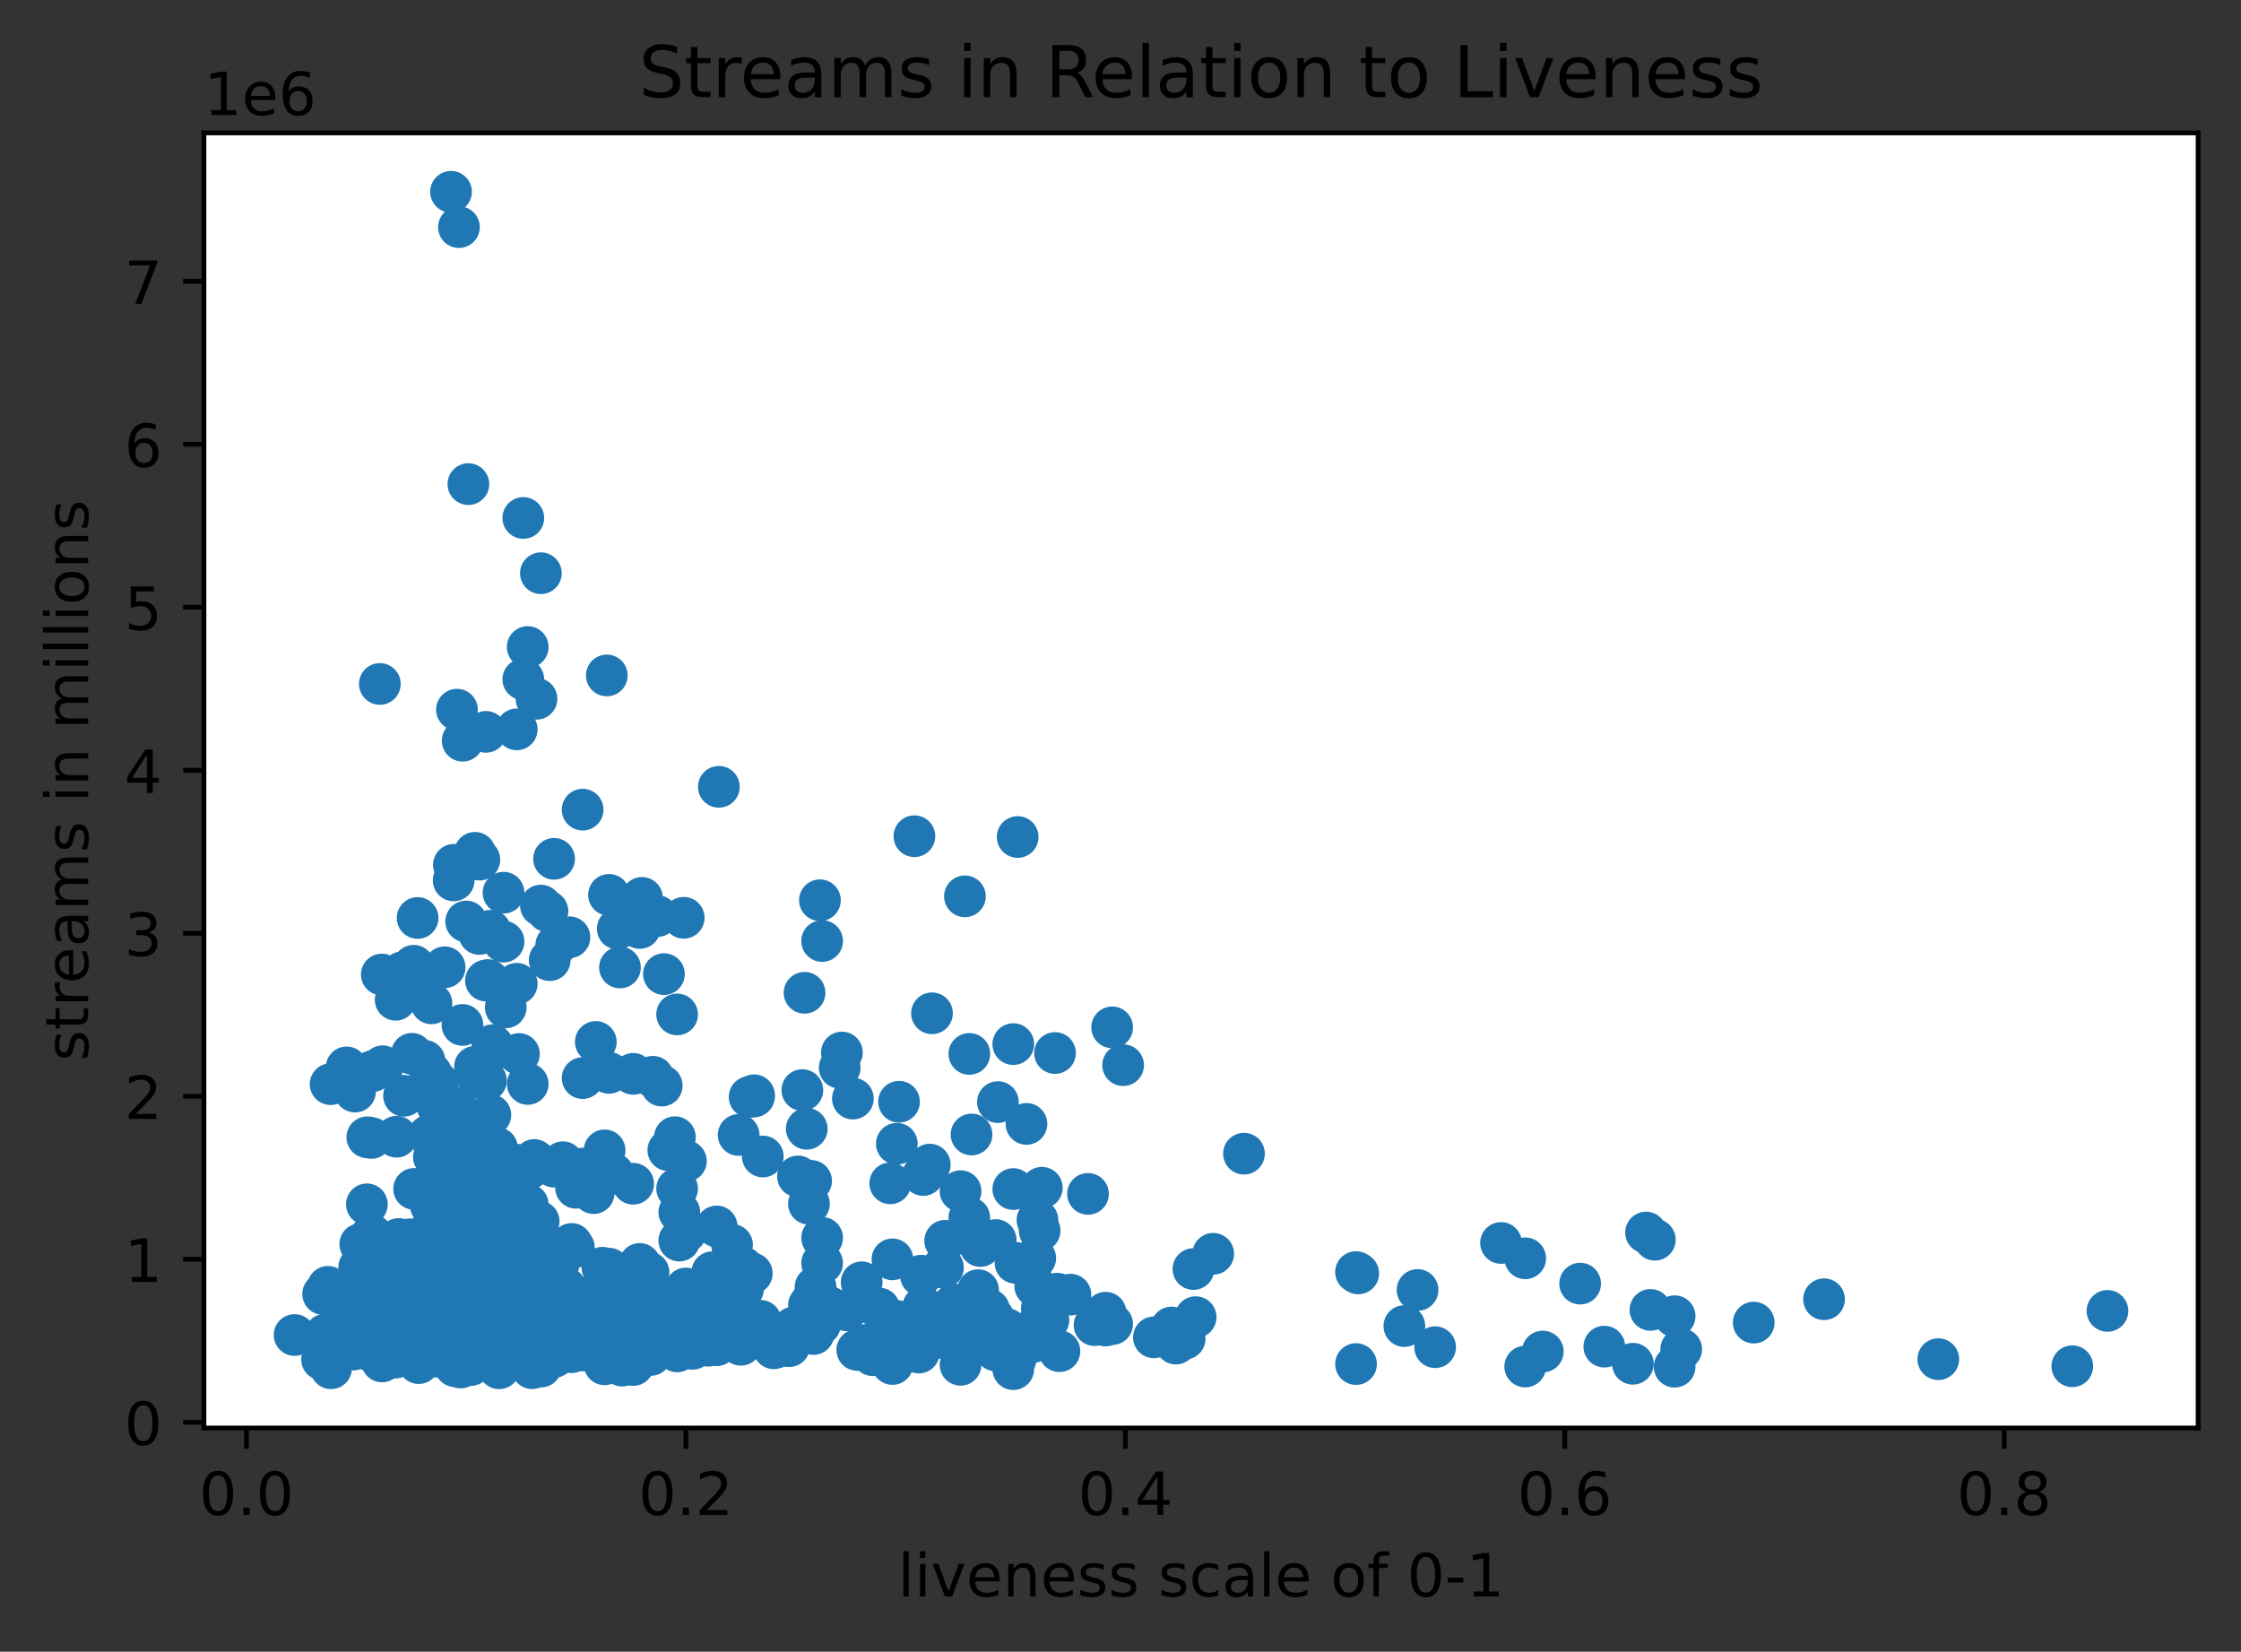 <?xml version="1.0" encoding="utf-8" standalone="no"?>
<!DOCTYPE svg PUBLIC "-//W3C//DTD SVG 1.1//EN"
  "http://www.w3.org/Graphics/SVG/1.1/DTD/svg11.dtd">
<!-- Created with matplotlib (https://matplotlib.org/) -->
<svg height="277.314pt" version="1.1" viewBox="0 0 376.241 277.314" width="376.241pt" xmlns="http://www.w3.org/2000/svg" xmlns:xlink="http://www.w3.org/1999/xlink">
 <rect x="0" y="0" width="376.241" height="277.314" fill="#333333" stroke="none"/>

 <defs>
  <style type="text/css">*{stroke-linecap:butt;stroke-linejoin:round;}</style>
 </defs>
 <g id="figure_1">
  <g id="patch_1">
   <path d="M 0 277.314 
L 376.241 277.314 
L 376.241 0 
L 0 0 
z
" style="fill:none;"/>
  </g>
  <g id="axes_1">
   <g id="patch_2">
    <path d="M 34.241 239.758 
L 369.041 239.758 
L 369.041 22.318 
L 34.241 22.318 
z
" style="fill:#ffffff;"/>
   </g>
   <g id="PathCollection_1">
    <defs>
     <path d="M 0 3 
C 0.796 3 1.559 2.684 2.121 2.121 
C 2.684 1.559 3 0.796 3 0 
C 3 -0.796 2.684 -1.559 2.121 -2.121 
C 1.559 -2.684 0.796 -3 0 -3 
C -0.796 -3 -1.559 -2.684 -2.121 -2.121 
C -2.684 -1.559 -3 -0.796 -3 0 
C -3 0.796 -2.684 1.559 -2.121 2.121 
C -1.559 2.684 -0.796 3 0 3 
z
" id="me2daf86a0c" style="stroke:#1f77b4;"/>
    </defs>
    <g clip-path="url(#pee22d4090e)">
     <use style="fill:#1f77b4;stroke:#1f77b4;" x="75.723" xlink:href="#me2daf86a0c" y="32.202"/>
     <use style="fill:#1f77b4;stroke:#1f77b4;" x="77.051" xlink:href="#me2daf86a0c" y="38.134"/>
     <use style="fill:#1f77b4;stroke:#1f77b4;" x="78.637" xlink:href="#me2daf86a0c" y="81.282"/>
     <use style="fill:#1f77b4;stroke:#1f77b4;" x="87.859" xlink:href="#me2daf86a0c" y="86.965"/>
     <use style="fill:#1f77b4;stroke:#1f77b4;" x="90.81" xlink:href="#me2daf86a0c" y="96.241"/>
     <use style="fill:#1f77b4;stroke:#1f77b4;" x="88.597" xlink:href="#me2daf86a0c" y="108.633"/>
     <use style="fill:#1f77b4;stroke:#1f77b4;" x="101.877" xlink:href="#me2daf86a0c" y="113.406"/>
     <use style="fill:#1f77b4;stroke:#1f77b4;" x="87.859" xlink:href="#me2daf86a0c" y="114.053"/>
     <use style="fill:#1f77b4;stroke:#1f77b4;" x="63.771" xlink:href="#me2daf86a0c" y="114.831"/>
     <use style="fill:#1f77b4;stroke:#1f77b4;" x="90.073" xlink:href="#me2daf86a0c" y="117.325"/>
     <use style="fill:#1f77b4;stroke:#1f77b4;" x="76.719" xlink:href="#me2daf86a0c" y="119.15"/>
     <use style="fill:#1f77b4;stroke:#1f77b4;" x="86.753" xlink:href="#me2daf86a0c" y="122.459"/>
     <use style="fill:#1f77b4;stroke:#1f77b4;" x="81.588" xlink:href="#me2daf86a0c" y="122.877"/>
     <use style="fill:#1f77b4;stroke:#1f77b4;" x="77.678" xlink:href="#me2daf86a0c" y="124.366"/>
     <use style="fill:#1f77b4;stroke:#1f77b4;" x="120.69" xlink:href="#me2daf86a0c" y="132.102"/>
     <use style="fill:#1f77b4;stroke:#1f77b4;" x="97.819" xlink:href="#me2daf86a0c" y="135.937"/>
     <use style="fill:#1f77b4;stroke:#1f77b4;" x="153.52" xlink:href="#me2daf86a0c" y="140.399"/>
     <use style="fill:#1f77b4;stroke:#1f77b4;" x="170.858" xlink:href="#me2daf86a0c" y="140.53"/>
     <use style="fill:#1f77b4;stroke:#1f77b4;" x="79.744" xlink:href="#me2daf86a0c" y="143.185"/>
     <use style="fill:#1f77b4;stroke:#1f77b4;" x="93.024" xlink:href="#me2daf86a0c" y="144.195"/>
     <use style="fill:#1f77b4;stroke:#1f77b4;" x="80.482" xlink:href="#me2daf86a0c" y="144.332"/>
     <use style="fill:#1f77b4;stroke:#1f77b4;" x="76.203" xlink:href="#me2daf86a0c" y="145.201"/>
     <use style="fill:#1f77b4;stroke:#1f77b4;" x="76.166" xlink:href="#me2daf86a0c" y="147.815"/>
     <use style="fill:#1f77b4;stroke:#1f77b4;" x="84.539" xlink:href="#me2daf86a0c" y="149.882"/>
     <use style="fill:#1f77b4;stroke:#1f77b4;" x="102.246" xlink:href="#me2daf86a0c" y="150.245"/>
     <use style="fill:#1f77b4;stroke:#1f77b4;" x="162.004" xlink:href="#me2daf86a0c" y="150.493"/>
     <use style="fill:#1f77b4;stroke:#1f77b4;" x="107.779" xlink:href="#me2daf86a0c" y="150.75"/>
     <use style="fill:#1f77b4;stroke:#1f77b4;" x="137.658" xlink:href="#me2daf86a0c" y="151.149"/>
     <use style="fill:#1f77b4;stroke:#1f77b4;" x="90.81" xlink:href="#me2daf86a0c" y="152.043"/>
     <use style="fill:#1f77b4;stroke:#1f77b4;" x="91.917" xlink:href="#me2daf86a0c" y="152.983"/>
     <use style="fill:#1f77b4;stroke:#1f77b4;" x="110.361" xlink:href="#me2daf86a0c" y="153.811"/>
     <use style="fill:#1f77b4;stroke:#1f77b4;" x="114.788" xlink:href="#me2daf86a0c" y="154.095"/>
     <use style="fill:#1f77b4;stroke:#1f77b4;" x="70.116" xlink:href="#me2daf86a0c" y="154.124"/>
     <use style="fill:#1f77b4;stroke:#1f77b4;" x="78.268" xlink:href="#me2daf86a0c" y="154.712"/>
     <use style="fill:#1f77b4;stroke:#1f77b4;" x="107.41" xlink:href="#me2daf86a0c" y="155.804"/>
     <use style="fill:#1f77b4;stroke:#1f77b4;" x="103.721" xlink:href="#me2daf86a0c" y="155.926"/>
     <use style="fill:#1f77b4;stroke:#1f77b4;" x="82.326" xlink:href="#me2daf86a0c" y="156.27"/>
     <use style="fill:#1f77b4;stroke:#1f77b4;" x="80.482" xlink:href="#me2daf86a0c" y="156.809"/>
     <use style="fill:#1f77b4;stroke:#1f77b4;" x="95.606" xlink:href="#me2daf86a0c" y="157.362"/>
     <use style="fill:#1f77b4;stroke:#1f77b4;" x="138.027" xlink:href="#me2daf86a0c" y="157.995"/>
     <use style="fill:#1f77b4;stroke:#1f77b4;" x="84.539" xlink:href="#me2daf86a0c" y="158.09"/>
     <use style="fill:#1f77b4;stroke:#1f77b4;" x="93.393" xlink:href="#me2daf86a0c" y="158.659"/>
     <use style="fill:#1f77b4;stroke:#1f77b4;" x="92.286" xlink:href="#me2daf86a0c" y="161.209"/>
     <use style="fill:#1f77b4;stroke:#1f77b4;" x="69.452" xlink:href="#me2daf86a0c" y="162.149"/>
     <use style="fill:#1f77b4;stroke:#1f77b4;" x="74.653" xlink:href="#me2daf86a0c" y="162.403"/>
     <use style="fill:#1f77b4;stroke:#1f77b4;" x="104.09" xlink:href="#me2daf86a0c" y="162.435"/>
     <use style="fill:#1f77b4;stroke:#1f77b4;" x="67.497" xlink:href="#me2daf86a0c" y="163.263"/>
     <use style="fill:#1f77b4;stroke:#1f77b4;" x="111.468" xlink:href="#me2daf86a0c" y="163.549"/>
     <use style="fill:#1f77b4;stroke:#1f77b4;" x="71.37" xlink:href="#me2daf86a0c" y="163.568"/>
     <use style="fill:#1f77b4;stroke:#1f77b4;" x="64.103" xlink:href="#me2daf86a0c" y="163.621"/>
     <use style="fill:#1f77b4;stroke:#1f77b4;" x="81.957" xlink:href="#me2daf86a0c" y="164.546"/>
     <use style="fill:#1f77b4;stroke:#1f77b4;" x="81.588" xlink:href="#me2daf86a0c" y="164.635"/>
     <use style="fill:#1f77b4;stroke:#1f77b4;" x="86.753" xlink:href="#me2daf86a0c" y="165.173"/>
     <use style="fill:#1f77b4;stroke:#1f77b4;" x="135.076" xlink:href="#me2daf86a0c" y="166.686"/>
     <use style="fill:#1f77b4;stroke:#1f77b4;" x="66.427" xlink:href="#me2daf86a0c" y="167.856"/>
     <use style="fill:#1f77b4;stroke:#1f77b4;" x="72.44" xlink:href="#me2daf86a0c" y="168.458"/>
     <use style="fill:#1f77b4;stroke:#1f77b4;" x="84.908" xlink:href="#me2daf86a0c" y="169.136"/>
     <use style="fill:#1f77b4;stroke:#1f77b4;" x="156.471" xlink:href="#me2daf86a0c" y="170.128"/>
     <use style="fill:#1f77b4;stroke:#1f77b4;" x="113.681" xlink:href="#me2daf86a0c" y="170.318"/>
     <use style="fill:#1f77b4;stroke:#1f77b4;" x="77.641" xlink:href="#me2daf86a0c" y="172.083"/>
     <use style="fill:#1f77b4;stroke:#1f77b4;" x="186.719" xlink:href="#me2daf86a0c" y="172.491"/>
     <use style="fill:#1f77b4;stroke:#1f77b4;" x="100.032" xlink:href="#me2daf86a0c" y="174.941"/>
     <use style="fill:#1f77b4;stroke:#1f77b4;" x="170.12" xlink:href="#me2daf86a0c" y="175.303"/>
     <use style="fill:#1f77b4;stroke:#1f77b4;" x="82.695" xlink:href="#me2daf86a0c" y="175.486"/>
     <use style="fill:#1f77b4;stroke:#1f77b4;" x="82.695" xlink:href="#me2daf86a0c" y="176.296"/>
     <use style="fill:#1f77b4;stroke:#1f77b4;" x="141.347" xlink:href="#me2daf86a0c" y="176.716"/>
     <use style="fill:#1f77b4;stroke:#1f77b4;" x="177.128" xlink:href="#me2daf86a0c" y="176.798"/>
     <use style="fill:#1f77b4;stroke:#1f77b4;" x="69.157" xlink:href="#me2daf86a0c" y="176.931"/>
     <use style="fill:#1f77b4;stroke:#1f77b4;" x="162.742" xlink:href="#me2daf86a0c" y="176.949"/>
     <use style="fill:#1f77b4;stroke:#1f77b4;" x="87.122" xlink:href="#me2daf86a0c" y="176.961"/>
     <use style="fill:#1f77b4;stroke:#1f77b4;" x="71.26" xlink:href="#me2daf86a0c" y="178.1"/>
     <use style="fill:#1f77b4;stroke:#1f77b4;" x="188.564" xlink:href="#me2daf86a0c" y="178.836"/>
     <use style="fill:#1f77b4;stroke:#1f77b4;" x="64.251" xlink:href="#me2daf86a0c" y="179.016"/>
     <use style="fill:#1f77b4;stroke:#1f77b4;" x="79.744" xlink:href="#me2daf86a0c" y="179.105"/>
     <use style="fill:#1f77b4;stroke:#1f77b4;" x="58.201" xlink:href="#me2daf86a0c" y="179.21"/>
     <use style="fill:#1f77b4;stroke:#1f77b4;" x="140.978" xlink:href="#me2daf86a0c" y="179.269"/>
     <use style="fill:#1f77b4;stroke:#1f77b4;" x="62.554" xlink:href="#me2daf86a0c" y="179.837"/>
     <use style="fill:#1f77b4;stroke:#1f77b4;" x="102.246" xlink:href="#me2daf86a0c" y="180.129"/>
     <use style="fill:#1f77b4;stroke:#1f77b4;" x="72.403" xlink:href="#me2daf86a0c" y="180.233"/>
     <use style="fill:#1f77b4;stroke:#1f77b4;" x="106.303" xlink:href="#me2daf86a0c" y="180.3"/>
     <use style="fill:#1f77b4;stroke:#1f77b4;" x="80.113" xlink:href="#me2daf86a0c" y="180.735"/>
     <use style="fill:#1f77b4;stroke:#1f77b4;" x="109.623" xlink:href="#me2daf86a0c" y="180.787"/>
     <use style="fill:#1f77b4;stroke:#1f77b4;" x="97.819" xlink:href="#me2daf86a0c" y="181.007"/>
     <use style="fill:#1f77b4;stroke:#1f77b4;" x="81.588" xlink:href="#me2daf86a0c" y="181.417"/>
     <use style="fill:#1f77b4;stroke:#1f77b4;" x="73.51" xlink:href="#me2daf86a0c" y="181.738"/>
     <use style="fill:#1f77b4;stroke:#1f77b4;" x="88.597" xlink:href="#me2daf86a0c" y="181.989"/>
     <use style="fill:#1f77b4;stroke:#1f77b4;" x="55.508" xlink:href="#me2daf86a0c" y="182.027"/>
     <use style="fill:#1f77b4;stroke:#1f77b4;" x="111.099" xlink:href="#me2daf86a0c" y="182.271"/>
     <use style="fill:#1f77b4;stroke:#1f77b4;" x="134.707" xlink:href="#me2daf86a0c" y="183.026"/>
     <use style="fill:#1f77b4;stroke:#1f77b4;" x="59.603" xlink:href="#me2daf86a0c" y="183.271"/>
     <use style="fill:#1f77b4;stroke:#1f77b4;" x="126.592" xlink:href="#me2daf86a0c" y="183.889"/>
     <use style="fill:#1f77b4;stroke:#1f77b4;" x="67.829" xlink:href="#me2daf86a0c" y="183.977"/>
     <use style="fill:#1f77b4;stroke:#1f77b4;" x="126.592" xlink:href="#me2daf86a0c" y="184.092"/>
     <use style="fill:#1f77b4;stroke:#1f77b4;" x="125.854" xlink:href="#me2daf86a0c" y="184.174"/>
     <use style="fill:#1f77b4;stroke:#1f77b4;" x="143.191" xlink:href="#me2daf86a0c" y="184.447"/>
     <use style="fill:#1f77b4;stroke:#1f77b4;" x="150.938" xlink:href="#me2daf86a0c" y="184.98"/>
     <use style="fill:#1f77b4;stroke:#1f77b4;" x="167.538" xlink:href="#me2daf86a0c" y="185.04"/>
     <use style="fill:#1f77b4;stroke:#1f77b4;" x="73.436" xlink:href="#me2daf86a0c" y="185.685"/>
     <use style="fill:#1f77b4;stroke:#1f77b4;" x="76.608" xlink:href="#me2daf86a0c" y="185.959"/>
     <use style="fill:#1f77b4;stroke:#1f77b4;" x="82.326" xlink:href="#me2daf86a0c" y="187.202"/>
     <use style="fill:#1f77b4;stroke:#1f77b4;" x="79.744" xlink:href="#me2daf86a0c" y="188.036"/>
     <use style="fill:#1f77b4;stroke:#1f77b4;" x="76.867" xlink:href="#me2daf86a0c" y="188.115"/>
     <use style="fill:#1f77b4;stroke:#1f77b4;" x="172.333" xlink:href="#me2daf86a0c" y="188.697"/>
     <use style="fill:#1f77b4;stroke:#1f77b4;" x="135.445" xlink:href="#me2daf86a0c" y="189.519"/>
     <use style="fill:#1f77b4;stroke:#1f77b4;" x="163.111" xlink:href="#me2daf86a0c" y="190.478"/>
     <use style="fill:#1f77b4;stroke:#1f77b4;" x="124.01" xlink:href="#me2daf86a0c" y="190.555"/>
     <use style="fill:#1f77b4;stroke:#1f77b4;" x="71.997" xlink:href="#me2daf86a0c" y="190.66"/>
     <use style="fill:#1f77b4;stroke:#1f77b4;" x="74.801" xlink:href="#me2daf86a0c" y="190.662"/>
     <use style="fill:#1f77b4;stroke:#1f77b4;" x="66.575" xlink:href="#me2daf86a0c" y="190.847"/>
     <use style="fill:#1f77b4;stroke:#1f77b4;" x="78.637" xlink:href="#me2daf86a0c" y="190.9"/>
     <use style="fill:#1f77b4;stroke:#1f77b4;" x="113.312" xlink:href="#me2daf86a0c" y="190.929"/>
     <use style="fill:#1f77b4;stroke:#1f77b4;" x="61.669" xlink:href="#me2daf86a0c" y="190.946"/>
     <use style="fill:#1f77b4;stroke:#1f77b4;" x="62.333" xlink:href="#me2daf86a0c" y="191.061"/>
     <use style="fill:#1f77b4;stroke:#1f77b4;" x="150.569" xlink:href="#me2daf86a0c" y="192.031"/>
     <use style="fill:#1f77b4;stroke:#1f77b4;" x="77.678" xlink:href="#me2daf86a0c" y="192.675"/>
     <use style="fill:#1f77b4;stroke:#1f77b4;" x="83.433" xlink:href="#me2daf86a0c" y="192.749"/>
     <use style="fill:#1f77b4;stroke:#1f77b4;" x="112.205" xlink:href="#me2daf86a0c" y="193.112"/>
     <use style="fill:#1f77b4;stroke:#1f77b4;" x="101.508" xlink:href="#me2daf86a0c" y="193.145"/>
     <use style="fill:#1f77b4;stroke:#1f77b4;" x="208.852" xlink:href="#me2daf86a0c" y="193.696"/>
     <use style="fill:#1f77b4;stroke:#1f77b4;" x="128.067" xlink:href="#me2daf86a0c" y="194.173"/>
     <use style="fill:#1f77b4;stroke:#1f77b4;" x="72.846" xlink:href="#me2daf86a0c" y="194.266"/>
     <use style="fill:#1f77b4;stroke:#1f77b4;" x="79.375" xlink:href="#me2daf86a0c" y="194.353"/>
     <use style="fill:#1f77b4;stroke:#1f77b4;" x="89.704" xlink:href="#me2daf86a0c" y="194.759"/>
     <use style="fill:#1f77b4;stroke:#1f77b4;" x="115.156" xlink:href="#me2daf86a0c" y="194.934"/>
     <use style="fill:#1f77b4;stroke:#1f77b4;" x="75.797" xlink:href="#me2daf86a0c" y="194.945"/>
     <use style="fill:#1f77b4;stroke:#1f77b4;" x="94.499" xlink:href="#me2daf86a0c" y="195.13"/>
     <use style="fill:#1f77b4;stroke:#1f77b4;" x="86.384" xlink:href="#me2daf86a0c" y="195.488"/>
     <use style="fill:#1f77b4;stroke:#1f77b4;" x="156.102" xlink:href="#me2daf86a0c" y="195.539"/>
     <use style="fill:#1f77b4;stroke:#1f77b4;" x="73.805" xlink:href="#me2daf86a0c" y="195.626"/>
     <use style="fill:#1f77b4;stroke:#1f77b4;" x="93.024" xlink:href="#me2daf86a0c" y="195.876"/>
     <use style="fill:#1f77b4;stroke:#1f77b4;" x="88.966" xlink:href="#me2daf86a0c" y="196.126"/>
     <use style="fill:#1f77b4;stroke:#1f77b4;" x="97.819" xlink:href="#me2daf86a0c" y="196.201"/>
     <use style="fill:#1f77b4;stroke:#1f77b4;" x="74.321" xlink:href="#me2daf86a0c" y="196.667"/>
     <use style="fill:#1f77b4;stroke:#1f77b4;" x="74.506" xlink:href="#me2daf86a0c" y="196.76"/>
     <use style="fill:#1f77b4;stroke:#1f77b4;" x="102.983" xlink:href="#me2daf86a0c" y="197.09"/>
     <use style="fill:#1f77b4;stroke:#1f77b4;" x="154.996" xlink:href="#me2daf86a0c" y="197.276"/>
     <use style="fill:#1f77b4;stroke:#1f77b4;" x="73.879" xlink:href="#me2daf86a0c" y="197.402"/>
     <use style="fill:#1f77b4;stroke:#1f77b4;" x="79.375" xlink:href="#me2daf86a0c" y="197.463"/>
     <use style="fill:#1f77b4;stroke:#1f77b4;" x="133.969" xlink:href="#me2daf86a0c" y="197.516"/>
     <use style="fill:#1f77b4;stroke:#1f77b4;" x="73.473" xlink:href="#me2daf86a0c" y="197.59"/>
     <use style="fill:#1f77b4;stroke:#1f77b4;" x="83.433" xlink:href="#me2daf86a0c" y="198.028"/>
     <use style="fill:#1f77b4;stroke:#1f77b4;" x="136.183" xlink:href="#me2daf86a0c" y="198.268"/>
     <use style="fill:#1f77b4;stroke:#1f77b4;" x="77.088" xlink:href="#me2daf86a0c" y="198.275"/>
     <use style="fill:#1f77b4;stroke:#1f77b4;" x="84.171" xlink:href="#me2daf86a0c" y="198.291"/>
     <use style="fill:#1f77b4;stroke:#1f77b4;" x="149.462" xlink:href="#me2daf86a0c" y="198.679"/>
     <use style="fill:#1f77b4;stroke:#1f77b4;" x="106.303" xlink:href="#me2daf86a0c" y="198.747"/>
     <use style="fill:#1f77b4;stroke:#1f77b4;" x="174.915" xlink:href="#me2daf86a0c" y="199.418"/>
     <use style="fill:#1f77b4;stroke:#1f77b4;" x="96.712" xlink:href="#me2daf86a0c" y="199.428"/>
     <use style="fill:#1f77b4;stroke:#1f77b4;" x="80.851" xlink:href="#me2daf86a0c" y="199.529"/>
     <use style="fill:#1f77b4;stroke:#1f77b4;" x="113.681" xlink:href="#me2daf86a0c" y="199.562"/>
     <use style="fill:#1f77b4;stroke:#1f77b4;" x="69.526" xlink:href="#me2daf86a0c" y="199.614"/>
     <use style="fill:#1f77b4;stroke:#1f77b4;" x="170.12" xlink:href="#me2daf86a0c" y="199.639"/>
     <use style="fill:#1f77b4;stroke:#1f77b4;" x="161.267" xlink:href="#me2daf86a0c" y="199.993"/>
     <use style="fill:#1f77b4;stroke:#1f77b4;" x="76.24" xlink:href="#me2daf86a0c" y="200.042"/>
     <use style="fill:#1f77b4;stroke:#1f77b4;" x="80.851" xlink:href="#me2daf86a0c" y="200.223"/>
     <use style="fill:#1f77b4;stroke:#1f77b4;" x="82.326" xlink:href="#me2daf86a0c" y="200.23"/>
     <use style="fill:#1f77b4;stroke:#1f77b4;" x="99.663" xlink:href="#me2daf86a0c" y="200.321"/>
     <use style="fill:#1f77b4;stroke:#1f77b4;" x="80.113" xlink:href="#me2daf86a0c" y="200.372"/>
     <use style="fill:#1f77b4;stroke:#1f77b4;" x="182.662" xlink:href="#me2daf86a0c" y="200.45"/>
     <use style="fill:#1f77b4;stroke:#1f77b4;" x="77.826" xlink:href="#me2daf86a0c" y="200.901"/>
     <use style="fill:#1f77b4;stroke:#1f77b4;" x="86.384" xlink:href="#me2daf86a0c" y="202.073"/>
     <use style="fill:#1f77b4;stroke:#1f77b4;" x="135.814" xlink:href="#me2daf86a0c" y="202.108"/>
     <use style="fill:#1f77b4;stroke:#1f77b4;" x="72.809" xlink:href="#me2daf86a0c" y="202.115"/>
     <use style="fill:#1f77b4;stroke:#1f77b4;" x="61.595" xlink:href="#me2daf86a0c" y="202.202"/>
     <use style="fill:#1f77b4;stroke:#1f77b4;" x="88.597" xlink:href="#me2daf86a0c" y="202.232"/>
     <use style="fill:#1f77b4;stroke:#1f77b4;" x="72.329" xlink:href="#me2daf86a0c" y="202.378"/>
     <use style="fill:#1f77b4;stroke:#1f77b4;" x="86.753" xlink:href="#me2daf86a0c" y="203.1"/>
     <use style="fill:#1f77b4;stroke:#1f77b4;" x="114.05" xlink:href="#me2daf86a0c" y="203.527"/>
     <use style="fill:#1f77b4;stroke:#1f77b4;" x="80.113" xlink:href="#me2daf86a0c" y="204.426"/>
     <use style="fill:#1f77b4;stroke:#1f77b4;" x="162.742" xlink:href="#me2daf86a0c" y="204.475"/>
     <use style="fill:#1f77b4;stroke:#1f77b4;" x="79.006" xlink:href="#me2daf86a0c" y="204.726"/>
     <use style="fill:#1f77b4;stroke:#1f77b4;" x="174.177" xlink:href="#me2daf86a0c" y="204.845"/>
     <use style="fill:#1f77b4;stroke:#1f77b4;" x="74.838" xlink:href="#me2daf86a0c" y="204.907"/>
     <use style="fill:#1f77b4;stroke:#1f77b4;" x="83.802" xlink:href="#me2daf86a0c" y="204.911"/>
     <use style="fill:#1f77b4;stroke:#1f77b4;" x="72.846" xlink:href="#me2daf86a0c" y="204.972"/>
     <use style="fill:#1f77b4;stroke:#1f77b4;" x="90.441" xlink:href="#me2daf86a0c" y="205.073"/>
     <use style="fill:#1f77b4;stroke:#1f77b4;" x="120.321" xlink:href="#me2daf86a0c" y="205.916"/>
     <use style="fill:#1f77b4;stroke:#1f77b4;" x="75.354" xlink:href="#me2daf86a0c" y="206.154"/>
     <use style="fill:#1f77b4;stroke:#1f77b4;" x="78.01" xlink:href="#me2daf86a0c" y="206.165"/>
     <use style="fill:#1f77b4;stroke:#1f77b4;" x="174.546" xlink:href="#me2daf86a0c" y="206.626"/>
     <use style="fill:#1f77b4;stroke:#1f77b4;" x="82.326" xlink:href="#me2daf86a0c" y="206.765"/>
     <use style="fill:#1f77b4;stroke:#1f77b4;" x="115.156" xlink:href="#me2daf86a0c" y="206.839"/>
     <use style="fill:#1f77b4;stroke:#1f77b4;" x="276.357" xlink:href="#me2daf86a0c" y="206.942"/>
     <use style="fill:#1f77b4;stroke:#1f77b4;" x="76.055" xlink:href="#me2daf86a0c" y="206.957"/>
     <use style="fill:#1f77b4;stroke:#1f77b4;" x="82.326" xlink:href="#me2daf86a0c" y="207.025"/>
     <use style="fill:#1f77b4;stroke:#1f77b4;" x="62.407" xlink:href="#me2daf86a0c" y="207.325"/>
     <use style="fill:#1f77b4;stroke:#1f77b4;" x="80.482" xlink:href="#me2daf86a0c" y="207.332"/>
     <use style="fill:#1f77b4;stroke:#1f77b4;" x="88.597" xlink:href="#me2daf86a0c" y="207.486"/>
     <use style="fill:#1f77b4;stroke:#1f77b4;" x="138.027" xlink:href="#me2daf86a0c" y="207.836"/>
     <use style="fill:#1f77b4;stroke:#1f77b4;" x="66.944" xlink:href="#me2daf86a0c" y="208.019"/>
     <use style="fill:#1f77b4;stroke:#1f77b4;" x="68.788" xlink:href="#me2daf86a0c" y="208.073"/>
     <use style="fill:#1f77b4;stroke:#1f77b4;" x="277.833" xlink:href="#me2daf86a0c" y="208.145"/>
     <use style="fill:#1f77b4;stroke:#1f77b4;" x="167.169" xlink:href="#me2daf86a0c" y="208.199"/>
     <use style="fill:#1f77b4;stroke:#1f77b4;" x="114.05" xlink:href="#me2daf86a0c" y="208.289"/>
     <use style="fill:#1f77b4;stroke:#1f77b4;" x="79.006" xlink:href="#me2daf86a0c" y="208.321"/>
     <use style="fill:#1f77b4;stroke:#1f77b4;" x="158.684" xlink:href="#me2daf86a0c" y="208.325"/>
     <use style="fill:#1f77b4;stroke:#1f77b4;" x="71.702" xlink:href="#me2daf86a0c" y="208.331"/>
     <use style="fill:#1f77b4;stroke:#1f77b4;" x="72.477" xlink:href="#me2daf86a0c" y="208.361"/>
     <use style="fill:#1f77b4;stroke:#1f77b4;" x="83.802" xlink:href="#me2daf86a0c" y="208.362"/>
     <use style="fill:#1f77b4;stroke:#1f77b4;" x="82.326" xlink:href="#me2daf86a0c" y="208.6"/>
     <use style="fill:#1f77b4;stroke:#1f77b4;" x="252.011" xlink:href="#me2daf86a0c" y="208.689"/>
     <use style="fill:#1f77b4;stroke:#1f77b4;" x="78.268" xlink:href="#me2daf86a0c" y="208.715"/>
     <use style="fill:#1f77b4;stroke:#1f77b4;" x="95.975" xlink:href="#me2daf86a0c" y="208.854"/>
     <use style="fill:#1f77b4;stroke:#1f77b4;" x="60.488" xlink:href="#me2daf86a0c" y="208.883"/>
     <use style="fill:#1f77b4;stroke:#1f77b4;" x="122.903" xlink:href="#me2daf86a0c" y="209.006"/>
     <use style="fill:#1f77b4;stroke:#1f77b4;" x="164.587" xlink:href="#me2daf86a0c" y="209.201"/>
     <use style="fill:#1f77b4;stroke:#1f77b4;" x="79.744" xlink:href="#me2daf86a0c" y="209.408"/>
     <use style="fill:#1f77b4;stroke:#1f77b4;" x="96.344" xlink:href="#me2daf86a0c" y="209.436"/>
     <use style="fill:#1f77b4;stroke:#1f77b4;" x="82.695" xlink:href="#me2daf86a0c" y="209.611"/>
     <use style="fill:#1f77b4;stroke:#1f77b4;" x="93.761" xlink:href="#me2daf86a0c" y="209.68"/>
     <use style="fill:#1f77b4;stroke:#1f77b4;" x="65.136" xlink:href="#me2daf86a0c" y="209.795"/>
     <use style="fill:#1f77b4;stroke:#1f77b4;" x="94.13" xlink:href="#me2daf86a0c" y="209.986"/>
     <use style="fill:#1f77b4;stroke:#1f77b4;" x="61.189" xlink:href="#me2daf86a0c" y="210.187"/>
     <use style="fill:#1f77b4;stroke:#1f77b4;" x="88.597" xlink:href="#me2daf86a0c" y="210.192"/>
     <use style="fill:#1f77b4;stroke:#1f77b4;" x="81.957" xlink:href="#me2daf86a0c" y="210.224"/>
     <use style="fill:#1f77b4;stroke:#1f77b4;" x="203.688" xlink:href="#me2daf86a0c" y="210.507"/>
     <use style="fill:#1f77b4;stroke:#1f77b4;" x="69.305" xlink:href="#me2daf86a0c" y="210.721"/>
     <use style="fill:#1f77b4;stroke:#1f77b4;" x="78.637" xlink:href="#me2daf86a0c" y="210.965"/>
     <use style="fill:#1f77b4;stroke:#1f77b4;" x="88.228" xlink:href="#me2daf86a0c" y="211.219"/>
     <use style="fill:#1f77b4;stroke:#1f77b4;" x="173.809" xlink:href="#me2daf86a0c" y="211.233"/>
     <use style="fill:#1f77b4;stroke:#1f77b4;" x="81.588" xlink:href="#me2daf86a0c" y="211.241"/>
     <use style="fill:#1f77b4;stroke:#1f77b4;" x="256.069" xlink:href="#me2daf86a0c" y="211.263"/>
     <use style="fill:#1f77b4;stroke:#1f77b4;" x="73.621" xlink:href="#me2daf86a0c" y="211.264"/>
     <use style="fill:#1f77b4;stroke:#1f77b4;" x="77.752" xlink:href="#me2daf86a0c" y="211.311"/>
     <use style="fill:#1f77b4;stroke:#1f77b4;" x="82.695" xlink:href="#me2daf86a0c" y="211.35"/>
     <use style="fill:#1f77b4;stroke:#1f77b4;" x="63.329" xlink:href="#me2daf86a0c" y="211.403"/>
     <use style="fill:#1f77b4;stroke:#1f77b4;" x="149.831" xlink:href="#me2daf86a0c" y="211.441"/>
     <use style="fill:#1f77b4;stroke:#1f77b4;" x="70.669" xlink:href="#me2daf86a0c" y="211.593"/>
     <use style="fill:#1f77b4;stroke:#1f77b4;" x="83.064" xlink:href="#me2daf86a0c" y="211.607"/>
     <use style="fill:#1f77b4;stroke:#1f77b4;" x="81.588" xlink:href="#me2daf86a0c" y="211.621"/>
     <use style="fill:#1f77b4;stroke:#1f77b4;" x="74.321" xlink:href="#me2daf86a0c" y="211.735"/>
     <use style="fill:#1f77b4;stroke:#1f77b4;" x="76.166" xlink:href="#me2daf86a0c" y="211.749"/>
     <use style="fill:#1f77b4;stroke:#1f77b4;" x="80.851" xlink:href="#me2daf86a0c" y="211.773"/>
     <use style="fill:#1f77b4;stroke:#1f77b4;" x="170.489" xlink:href="#me2daf86a0c" y="212.025"/>
     <use style="fill:#1f77b4;stroke:#1f77b4;" x="138.027" xlink:href="#me2daf86a0c" y="212.071"/>
     <use style="fill:#1f77b4;stroke:#1f77b4;" x="80.113" xlink:href="#me2daf86a0c" y="212.115"/>
     <use style="fill:#1f77b4;stroke:#1f77b4;" x="107.41" xlink:href="#me2daf86a0c" y="212.212"/>
     <use style="fill:#1f77b4;stroke:#1f77b4;" x="91.548" xlink:href="#me2daf86a0c" y="212.261"/>
     <use style="fill:#1f77b4;stroke:#1f77b4;" x="93.761" xlink:href="#me2daf86a0c" y="212.295"/>
     <use style="fill:#1f77b4;stroke:#1f77b4;" x="79.375" xlink:href="#me2daf86a0c" y="212.362"/>
     <use style="fill:#1f77b4;stroke:#1f77b4;" x="69.157" xlink:href="#me2daf86a0c" y="212.395"/>
     <use style="fill:#1f77b4;stroke:#1f77b4;" x="83.802" xlink:href="#me2daf86a0c" y="212.452"/>
     <use style="fill:#1f77b4;stroke:#1f77b4;" x="81.219" xlink:href="#me2daf86a0c" y="212.57"/>
     <use style="fill:#1f77b4;stroke:#1f77b4;" x="88.228" xlink:href="#me2daf86a0c" y="212.641"/>
     <use style="fill:#1f77b4;stroke:#1f77b4;" x="60.304" xlink:href="#me2daf86a0c" y="212.747"/>
     <use style="fill:#1f77b4;stroke:#1f77b4;" x="124.747" xlink:href="#me2daf86a0c" y="212.818"/>
     <use style="fill:#1f77b4;stroke:#1f77b4;" x="158.316" xlink:href="#me2daf86a0c" y="212.823"/>
     <use style="fill:#1f77b4;stroke:#1f77b4;" x="101.139" xlink:href="#me2daf86a0c" y="212.849"/>
     <use style="fill:#1f77b4;stroke:#1f77b4;" x="102.246" xlink:href="#me2daf86a0c" y="213.006"/>
     <use style="fill:#1f77b4;stroke:#1f77b4;" x="65.948" xlink:href="#me2daf86a0c" y="213.019"/>
     <use style="fill:#1f77b4;stroke:#1f77b4;" x="77.973" xlink:href="#me2daf86a0c" y="213.067"/>
     <use style="fill:#1f77b4;stroke:#1f77b4;" x="200.368" xlink:href="#me2daf86a0c" y="213.068"/>
     <use style="fill:#1f77b4;stroke:#1f77b4;" x="70.485" xlink:href="#me2daf86a0c" y="213.119"/>
     <use style="fill:#1f77b4;stroke:#1f77b4;" x="82.326" xlink:href="#me2daf86a0c" y="213.202"/>
     <use style="fill:#1f77b4;stroke:#1f77b4;" x="84.908" xlink:href="#me2daf86a0c" y="213.237"/>
     <use style="fill:#1f77b4;stroke:#1f77b4;" x="78.268" xlink:href="#me2daf86a0c" y="213.396"/>
     <use style="fill:#1f77b4;stroke:#1f77b4;" x="85.277" xlink:href="#me2daf86a0c" y="213.485"/>
     <use style="fill:#1f77b4;stroke:#1f77b4;" x="86.753" xlink:href="#me2daf86a0c" y="213.544"/>
     <use style="fill:#1f77b4;stroke:#1f77b4;" x="71.702" xlink:href="#me2daf86a0c" y="213.547"/>
     <use style="fill:#1f77b4;stroke:#1f77b4;" x="77.383" xlink:href="#me2daf86a0c" y="213.553"/>
     <use style="fill:#1f77b4;stroke:#1f77b4;" x="227.665" xlink:href="#me2daf86a0c" y="213.577"/>
     <use style="fill:#1f77b4;stroke:#1f77b4;" x="119.583" xlink:href="#me2daf86a0c" y="213.604"/>
     <use style="fill:#1f77b4;stroke:#1f77b4;" x="108.886" xlink:href="#me2daf86a0c" y="213.645"/>
     <use style="fill:#1f77b4;stroke:#1f77b4;" x="81.957" xlink:href="#me2daf86a0c" y="213.689"/>
     <use style="fill:#1f77b4;stroke:#1f77b4;" x="126.223" xlink:href="#me2daf86a0c" y="213.787"/>
     <use style="fill:#1f77b4;stroke:#1f77b4;" x="228.034" xlink:href="#me2daf86a0c" y="213.8"/>
     <use style="fill:#1f77b4;stroke:#1f77b4;" x="154.627" xlink:href="#me2daf86a0c" y="214.182"/>
     <use style="fill:#1f77b4;stroke:#1f77b4;" x="77.752" xlink:href="#me2daf86a0c" y="214.256"/>
     <use style="fill:#1f77b4;stroke:#1f77b4;" x="90.073" xlink:href="#me2daf86a0c" y="214.325"/>
     <use style="fill:#1f77b4;stroke:#1f77b4;" x="79.744" xlink:href="#me2daf86a0c" y="214.399"/>
     <use style="fill:#1f77b4;stroke:#1f77b4;" x="78.158" xlink:href="#me2daf86a0c" y="214.457"/>
     <use style="fill:#1f77b4;stroke:#1f77b4;" x="68.419" xlink:href="#me2daf86a0c" y="214.496"/>
     <use style="fill:#1f77b4;stroke:#1f77b4;" x="76.424" xlink:href="#me2daf86a0c" y="214.825"/>
     <use style="fill:#1f77b4;stroke:#1f77b4;" x="77.568" xlink:href="#me2daf86a0c" y="214.854"/>
     <use style="fill:#1f77b4;stroke:#1f77b4;" x="84.539" xlink:href="#me2daf86a0c" y="214.99"/>
     <use style="fill:#1f77b4;stroke:#1f77b4;" x="123.272" xlink:href="#me2daf86a0c" y="215.145"/>
     <use style="fill:#1f77b4;stroke:#1f77b4;" x="144.667" xlink:href="#me2daf86a0c" y="215.293"/>
     <use style="fill:#1f77b4;stroke:#1f77b4;" x="84.539" xlink:href="#me2daf86a0c" y="215.326"/>
     <use style="fill:#1f77b4;stroke:#1f77b4;" x="84.908" xlink:href="#me2daf86a0c" y="215.378"/>
     <use style="fill:#1f77b4;stroke:#1f77b4;" x="265.291" xlink:href="#me2daf86a0c" y="215.516"/>
     <use style="fill:#1f77b4;stroke:#1f77b4;" x="90.073" xlink:href="#me2daf86a0c" y="215.657"/>
     <use style="fill:#1f77b4;stroke:#1f77b4;" x="124.01" xlink:href="#me2daf86a0c" y="215.688"/>
     <use style="fill:#1f77b4;stroke:#1f77b4;" x="81.588" xlink:href="#me2daf86a0c" y="215.825"/>
     <use style="fill:#1f77b4;stroke:#1f77b4;" x="173.809" xlink:href="#me2daf86a0c" y="215.941"/>
     <use style="fill:#1f77b4;stroke:#1f77b4;" x="55.066" xlink:href="#me2daf86a0c" y="216.056"/>
     <use style="fill:#1f77b4;stroke:#1f77b4;" x="64.989" xlink:href="#me2daf86a0c" y="216.063"/>
     <use style="fill:#1f77b4;stroke:#1f77b4;" x="136.92" xlink:href="#me2daf86a0c" y="216.091"/>
     <use style="fill:#1f77b4;stroke:#1f77b4;" x="91.179" xlink:href="#me2daf86a0c" y="216.134"/>
     <use style="fill:#1f77b4;stroke:#1f77b4;" x="94.868" xlink:href="#me2daf86a0c" y="216.158"/>
     <use style="fill:#1f77b4;stroke:#1f77b4;" x="72.44" xlink:href="#me2daf86a0c" y="216.187"/>
     <use style="fill:#1f77b4;stroke:#1f77b4;" x="83.064" xlink:href="#me2daf86a0c" y="216.206"/>
     <use style="fill:#1f77b4;stroke:#1f77b4;" x="115.156" xlink:href="#me2daf86a0c" y="216.329"/>
     <use style="fill:#1f77b4;stroke:#1f77b4;" x="70.965" xlink:href="#me2daf86a0c" y="216.338"/>
     <use style="fill:#1f77b4;stroke:#1f77b4;" x="124.747" xlink:href="#me2daf86a0c" y="216.402"/>
     <use style="fill:#1f77b4;stroke:#1f77b4;" x="80.482" xlink:href="#me2daf86a0c" y="216.427"/>
     <use style="fill:#1f77b4;stroke:#1f77b4;" x="118.476" xlink:href="#me2daf86a0c" y="216.48"/>
     <use style="fill:#1f77b4;stroke:#1f77b4;" x="237.994" xlink:href="#me2daf86a0c" y="216.583"/>
     <use style="fill:#1f77b4;stroke:#1f77b4;" x="84.539" xlink:href="#me2daf86a0c" y="216.606"/>
     <use style="fill:#1f77b4;stroke:#1f77b4;" x="164.218" xlink:href="#me2daf86a0c" y="216.618"/>
     <use style="fill:#1f77b4;stroke:#1f77b4;" x="119.952" xlink:href="#me2daf86a0c" y="216.729"/>
     <use style="fill:#1f77b4;stroke:#1f77b4;" x="82.695" xlink:href="#me2daf86a0c" y="216.801"/>
     <use style="fill:#1f77b4;stroke:#1f77b4;" x="62.812" xlink:href="#me2daf86a0c" y="216.859"/>
     <use style="fill:#1f77b4;stroke:#1f77b4;" x="81.588" xlink:href="#me2daf86a0c" y="216.869"/>
     <use style="fill:#1f77b4;stroke:#1f77b4;" x="86.384" xlink:href="#me2daf86a0c" y="217.05"/>
     <use style="fill:#1f77b4;stroke:#1f77b4;" x="74.1" xlink:href="#me2daf86a0c" y="217.126"/>
     <use style="fill:#1f77b4;stroke:#1f77b4;" x="86.753" xlink:href="#me2daf86a0c" y="217.126"/>
     <use style="fill:#1f77b4;stroke:#1f77b4;" x="107.41" xlink:href="#me2daf86a0c" y="217.196"/>
     <use style="fill:#1f77b4;stroke:#1f77b4;" x="177.497" xlink:href="#me2daf86a0c" y="217.208"/>
     <use style="fill:#1f77b4;stroke:#1f77b4;" x="71.038" xlink:href="#me2daf86a0c" y="217.242"/>
     <use style="fill:#1f77b4;stroke:#1f77b4;" x="91.917" xlink:href="#me2daf86a0c" y="217.247"/>
     <use style="fill:#1f77b4;stroke:#1f77b4;" x="54.254" xlink:href="#me2daf86a0c" y="217.257"/>
     <use style="fill:#1f77b4;stroke:#1f77b4;" x="103.721" xlink:href="#me2daf86a0c" y="217.263"/>
     <use style="fill:#1f77b4;stroke:#1f77b4;" x="118.108" xlink:href="#me2daf86a0c" y="217.326"/>
     <use style="fill:#1f77b4;stroke:#1f77b4;" x="179.711" xlink:href="#me2daf86a0c" y="217.366"/>
     <use style="fill:#1f77b4;stroke:#1f77b4;" x="69.452" xlink:href="#me2daf86a0c" y="217.387"/>
     <use style="fill:#1f77b4;stroke:#1f77b4;" x="100.032" xlink:href="#me2daf86a0c" y="217.444"/>
     <use style="fill:#1f77b4;stroke:#1f77b4;" x="87.122" xlink:href="#me2daf86a0c" y="217.464"/>
     <use style="fill:#1f77b4;stroke:#1f77b4;" x="65.874" xlink:href="#me2daf86a0c" y="217.722"/>
     <use style="fill:#1f77b4;stroke:#1f77b4;" x="60.046" xlink:href="#me2daf86a0c" y="217.799"/>
     <use style="fill:#1f77b4;stroke:#1f77b4;" x="98.188" xlink:href="#me2daf86a0c" y="217.872"/>
     <use style="fill:#1f77b4;stroke:#1f77b4;" x="63.476" xlink:href="#me2daf86a0c" y="217.884"/>
     <use style="fill:#1f77b4;stroke:#1f77b4;" x="109.254" xlink:href="#me2daf86a0c" y="217.916"/>
     <use style="fill:#1f77b4;stroke:#1f77b4;" x="94.868" xlink:href="#me2daf86a0c" y="217.927"/>
     <use style="fill:#1f77b4;stroke:#1f77b4;" x="83.433" xlink:href="#me2daf86a0c" y="218.006"/>
     <use style="fill:#1f77b4;stroke:#1f77b4;" x="63.587" xlink:href="#me2daf86a0c" y="218.034"/>
     <use style="fill:#1f77b4;stroke:#1f77b4;" x="306.237" xlink:href="#me2daf86a0c" y="218.14"/>
     <use style="fill:#1f77b4;stroke:#1f77b4;" x="71.776" xlink:href="#me2daf86a0c" y="218.311"/>
     <use style="fill:#1f77b4;stroke:#1f77b4;" x="110.361" xlink:href="#me2daf86a0c" y="218.314"/>
     <use style="fill:#1f77b4;stroke:#1f77b4;" x="83.064" xlink:href="#me2daf86a0c" y="218.349"/>
     <use style="fill:#1f77b4;stroke:#1f77b4;" x="83.433" xlink:href="#me2daf86a0c" y="218.42"/>
     <use style="fill:#1f77b4;stroke:#1f77b4;" x="118.476" xlink:href="#me2daf86a0c" y="218.461"/>
     <use style="fill:#1f77b4;stroke:#1f77b4;" x="122.534" xlink:href="#me2daf86a0c" y="218.519"/>
     <use style="fill:#1f77b4;stroke:#1f77b4;" x="65.431" xlink:href="#me2daf86a0c" y="218.535"/>
     <use style="fill:#1f77b4;stroke:#1f77b4;" x="145.405" xlink:href="#me2daf86a0c" y="218.602"/>
     <use style="fill:#1f77b4;stroke:#1f77b4;" x="136.183" xlink:href="#me2daf86a0c" y="218.611"/>
     <use style="fill:#1f77b4;stroke:#1f77b4;" x="64.657" xlink:href="#me2daf86a0c" y="218.655"/>
     <use style="fill:#1f77b4;stroke:#1f77b4;" x="81.219" xlink:href="#me2daf86a0c" y="218.717"/>
     <use style="fill:#1f77b4;stroke:#1f77b4;" x="98.557" xlink:href="#me2daf86a0c" y="218.781"/>
     <use style="fill:#1f77b4;stroke:#1f77b4;" x="176.022" xlink:href="#me2daf86a0c" y="218.931"/>
     <use style="fill:#1f77b4;stroke:#1f77b4;" x="88.228" xlink:href="#me2daf86a0c" y="219.007"/>
     <use style="fill:#1f77b4;stroke:#1f77b4;" x="62.075" xlink:href="#me2daf86a0c" y="219.007"/>
     <use style="fill:#1f77b4;stroke:#1f77b4;" x="160.16" xlink:href="#me2daf86a0c" y="219.017"/>
     <use style="fill:#1f77b4;stroke:#1f77b4;" x="78.637" xlink:href="#me2daf86a0c" y="219.088"/>
     <use style="fill:#1f77b4;stroke:#1f77b4;" x="74.912" xlink:href="#me2daf86a0c" y="219.113"/>
     <use style="fill:#1f77b4;stroke:#1f77b4;" x="135.814" xlink:href="#me2daf86a0c" y="219.13"/>
     <use style="fill:#1f77b4;stroke:#1f77b4;" x="82.326" xlink:href="#me2daf86a0c" y="219.281"/>
     <use style="fill:#1f77b4;stroke:#1f77b4;" x="71.481" xlink:href="#me2daf86a0c" y="219.293"/>
     <use style="fill:#1f77b4;stroke:#1f77b4;" x="69.157" xlink:href="#me2daf86a0c" y="219.298"/>
     <use style="fill:#1f77b4;stroke:#1f77b4;" x="78.637" xlink:href="#me2daf86a0c" y="219.351"/>
     <use style="fill:#1f77b4;stroke:#1f77b4;" x="73.325" xlink:href="#me2daf86a0c" y="219.372"/>
     <use style="fill:#1f77b4;stroke:#1f77b4;" x="75.17" xlink:href="#me2daf86a0c" y="219.378"/>
     <use style="fill:#1f77b4;stroke:#1f77b4;" x="85.646" xlink:href="#me2daf86a0c" y="219.389"/>
     <use style="fill:#1f77b4;stroke:#1f77b4;" x="97.081" xlink:href="#me2daf86a0c" y="219.394"/>
     <use style="fill:#1f77b4;stroke:#1f77b4;" x="139.134" xlink:href="#me2daf86a0c" y="219.399"/>
     <use style="fill:#1f77b4;stroke:#1f77b4;" x="73.325" xlink:href="#me2daf86a0c" y="219.413"/>
     <use style="fill:#1f77b4;stroke:#1f77b4;" x="79.375" xlink:href="#me2daf86a0c" y="219.423"/>
     <use style="fill:#1f77b4;stroke:#1f77b4;" x="154.996" xlink:href="#me2daf86a0c" y="219.449"/>
     <use style="fill:#1f77b4;stroke:#1f77b4;" x="88.228" xlink:href="#me2daf86a0c" y="219.597"/>
     <use style="fill:#1f77b4;stroke:#1f77b4;" x="174.915" xlink:href="#me2daf86a0c" y="219.652"/>
     <use style="fill:#1f77b4;stroke:#1f77b4;" x="147.618" xlink:href="#me2daf86a0c" y="219.697"/>
     <use style="fill:#1f77b4;stroke:#1f77b4;" x="71.997" xlink:href="#me2daf86a0c" y="219.759"/>
     <use style="fill:#1f77b4;stroke:#1f77b4;" x="75.649" xlink:href="#me2daf86a0c" y="219.863"/>
     <use style="fill:#1f77b4;stroke:#1f77b4;" x="166.062" xlink:href="#me2daf86a0c" y="219.899"/>
     <use style="fill:#1f77b4;stroke:#1f77b4;" x="277.095" xlink:href="#me2daf86a0c" y="219.925"/>
     <use style="fill:#1f77b4;stroke:#1f77b4;" x="139.503" xlink:href="#me2daf86a0c" y="219.955"/>
     <use style="fill:#1f77b4;stroke:#1f77b4;" x="175.653" xlink:href="#me2daf86a0c" y="219.963"/>
     <use style="fill:#1f77b4;stroke:#1f77b4;" x="68.272" xlink:href="#me2daf86a0c" y="219.968"/>
     <use style="fill:#1f77b4;stroke:#1f77b4;" x="142.085" xlink:href="#me2daf86a0c" y="219.988"/>
     <use style="fill:#1f77b4;stroke:#1f77b4;" x="87.49" xlink:href="#me2daf86a0c" y="220.009"/>
     <use style="fill:#1f77b4;stroke:#1f77b4;" x="80.113" xlink:href="#me2daf86a0c" y="220.028"/>
     <use style="fill:#1f77b4;stroke:#1f77b4;" x="353.822" xlink:href="#me2daf86a0c" y="220.096"/>
     <use style="fill:#1f77b4;stroke:#1f77b4;" x="67.054" xlink:href="#me2daf86a0c" y="220.193"/>
     <use style="fill:#1f77b4;stroke:#1f77b4;" x="79.375" xlink:href="#me2daf86a0c" y="220.221"/>
     <use style="fill:#1f77b4;stroke:#1f77b4;" x="68.198" xlink:href="#me2daf86a0c" y="220.243"/>
     <use style="fill:#1f77b4;stroke:#1f77b4;" x="107.41" xlink:href="#me2daf86a0c" y="220.335"/>
     <use style="fill:#1f77b4;stroke:#1f77b4;" x="104.09" xlink:href="#me2daf86a0c" y="220.392"/>
     <use style="fill:#1f77b4;stroke:#1f77b4;" x="185.613" xlink:href="#me2daf86a0c" y="220.401"/>
     <use style="fill:#1f77b4;stroke:#1f77b4;" x="136.92" xlink:href="#me2daf86a0c" y="220.417"/>
     <use style="fill:#1f77b4;stroke:#1f77b4;" x="72.182" xlink:href="#me2daf86a0c" y="220.444"/>
     <use style="fill:#1f77b4;stroke:#1f77b4;" x="60.71" xlink:href="#me2daf86a0c" y="220.446"/>
     <use style="fill:#1f77b4;stroke:#1f77b4;" x="124.747" xlink:href="#me2daf86a0c" y="220.543"/>
     <use style="fill:#1f77b4;stroke:#1f77b4;" x="113.312" xlink:href="#me2daf86a0c" y="220.565"/>
     <use style="fill:#1f77b4;stroke:#1f77b4;" x="71.481" xlink:href="#me2daf86a0c" y="220.573"/>
     <use style="fill:#1f77b4;stroke:#1f77b4;" x="63.661" xlink:href="#me2daf86a0c" y="220.602"/>
     <use style="fill:#1f77b4;stroke:#1f77b4;" x="71.333" xlink:href="#me2daf86a0c" y="220.654"/>
     <use style="fill:#1f77b4;stroke:#1f77b4;" x="83.802" xlink:href="#me2daf86a0c" y="220.669"/>
     <use style="fill:#1f77b4;stroke:#1f77b4;" x="106.303" xlink:href="#me2daf86a0c" y="220.796"/>
     <use style="fill:#1f77b4;stroke:#1f77b4;" x="71.481" xlink:href="#me2daf86a0c" y="220.803"/>
     <use style="fill:#1f77b4;stroke:#1f77b4;" x="62.038" xlink:href="#me2daf86a0c" y="220.808"/>
     <use style="fill:#1f77b4;stroke:#1f77b4;" x="58.275" xlink:href="#me2daf86a0c" y="220.816"/>
     <use style="fill:#1f77b4;stroke:#1f77b4;" x="85.646" xlink:href="#me2daf86a0c" y="220.853"/>
     <use style="fill:#1f77b4;stroke:#1f77b4;" x="79.006" xlink:href="#me2daf86a0c" y="220.878"/>
     <use style="fill:#1f77b4;stroke:#1f77b4;" x="281.153" xlink:href="#me2daf86a0c" y="220.987"/>
     <use style="fill:#1f77b4;stroke:#1f77b4;" x="75.207" xlink:href="#me2daf86a0c" y="221.094"/>
     <use style="fill:#1f77b4;stroke:#1f77b4;" x="74.801" xlink:href="#me2daf86a0c" y="221.101"/>
     <use style="fill:#1f77b4;stroke:#1f77b4;" x="200.737" xlink:href="#me2daf86a0c" y="221.146"/>
     <use style="fill:#1f77b4;stroke:#1f77b4;" x="73.547" xlink:href="#me2daf86a0c" y="221.148"/>
     <use style="fill:#1f77b4;stroke:#1f77b4;" x="125.116" xlink:href="#me2daf86a0c" y="221.226"/>
     <use style="fill:#1f77b4;stroke:#1f77b4;" x="93.393" xlink:href="#me2daf86a0c" y="221.237"/>
     <use style="fill:#1f77b4;stroke:#1f77b4;" x="166.8" xlink:href="#me2daf86a0c" y="221.256"/>
     <use style="fill:#1f77b4;stroke:#1f77b4;" x="58.57" xlink:href="#me2daf86a0c" y="221.261"/>
     <use style="fill:#1f77b4;stroke:#1f77b4;" x="98.926" xlink:href="#me2daf86a0c" y="221.27"/>
     <use style="fill:#1f77b4;stroke:#1f77b4;" x="82.326" xlink:href="#me2daf86a0c" y="221.356"/>
     <use style="fill:#1f77b4;stroke:#1f77b4;" x="119.214" xlink:href="#me2daf86a0c" y="221.363"/>
     <use style="fill:#1f77b4;stroke:#1f77b4;" x="81.588" xlink:href="#me2daf86a0c" y="221.401"/>
     <use style="fill:#1f77b4;stroke:#1f77b4;" x="71.702" xlink:href="#me2daf86a0c" y="221.472"/>
     <use style="fill:#1f77b4;stroke:#1f77b4;" x="105.197" xlink:href="#me2daf86a0c" y="221.487"/>
     <use style="fill:#1f77b4;stroke:#1f77b4;" x="165.324" xlink:href="#me2daf86a0c" y="221.516"/>
     <use style="fill:#1f77b4;stroke:#1f77b4;" x="97.45" xlink:href="#me2daf86a0c" y="221.552"/>
     <use style="fill:#1f77b4;stroke:#1f77b4;" x="68.014" xlink:href="#me2daf86a0c" y="221.573"/>
     <use style="fill:#1f77b4;stroke:#1f77b4;" x="82.695" xlink:href="#me2daf86a0c" y="221.585"/>
     <use style="fill:#1f77b4;stroke:#1f77b4;" x="63.771" xlink:href="#me2daf86a0c" y="221.586"/>
     <use style="fill:#1f77b4;stroke:#1f77b4;" x="176.022" xlink:href="#me2daf86a0c" y="221.638"/>
     <use style="fill:#1f77b4;stroke:#1f77b4;" x="68.641" xlink:href="#me2daf86a0c" y="221.656"/>
     <use style="fill:#1f77b4;stroke:#1f77b4;" x="103.721" xlink:href="#me2daf86a0c" y="221.677"/>
     <use style="fill:#1f77b4;stroke:#1f77b4;" x="84.908" xlink:href="#me2daf86a0c" y="221.711"/>
     <use style="fill:#1f77b4;stroke:#1f77b4;" x="67.755" xlink:href="#me2daf86a0c" y="221.713"/>
     <use style="fill:#1f77b4;stroke:#1f77b4;" x="78.637" xlink:href="#me2daf86a0c" y="221.723"/>
     <use style="fill:#1f77b4;stroke:#1f77b4;" x="108.886" xlink:href="#me2daf86a0c" y="221.739"/>
     <use style="fill:#1f77b4;stroke:#1f77b4;" x="127.698" xlink:href="#me2daf86a0c" y="221.76"/>
     <use style="fill:#1f77b4;stroke:#1f77b4;" x="150.569" xlink:href="#me2daf86a0c" y="221.779"/>
     <use style="fill:#1f77b4;stroke:#1f77b4;" x="79.744" xlink:href="#me2daf86a0c" y="221.79"/>
     <use style="fill:#1f77b4;stroke:#1f77b4;" x="101.139" xlink:href="#me2daf86a0c" y="221.818"/>
     <use style="fill:#1f77b4;stroke:#1f77b4;" x="118.845" xlink:href="#me2daf86a0c" y="221.846"/>
     <use style="fill:#1f77b4;stroke:#1f77b4;" x="66.464" xlink:href="#me2daf86a0c" y="221.864"/>
     <use style="fill:#1f77b4;stroke:#1f77b4;" x="71.813" xlink:href="#me2daf86a0c" y="221.868"/>
     <use style="fill:#1f77b4;stroke:#1f77b4;" x="160.529" xlink:href="#me2daf86a0c" y="221.906"/>
     <use style="fill:#1f77b4;stroke:#1f77b4;" x="96.344" xlink:href="#me2daf86a0c" y="221.938"/>
     <use style="fill:#1f77b4;stroke:#1f77b4;" x="86.753" xlink:href="#me2daf86a0c" y="221.949"/>
     <use style="fill:#1f77b4;stroke:#1f77b4;" x="100.401" xlink:href="#me2daf86a0c" y="221.959"/>
     <use style="fill:#1f77b4;stroke:#1f77b4;" x="76.461" xlink:href="#me2daf86a0c" y="221.981"/>
     <use style="fill:#1f77b4;stroke:#1f77b4;" x="124.01" xlink:href="#me2daf86a0c" y="221.989"/>
     <use style="fill:#1f77b4;stroke:#1f77b4;" x="79.375" xlink:href="#me2daf86a0c" y="222.05"/>
     <use style="fill:#1f77b4;stroke:#1f77b4;" x="294.433" xlink:href="#me2daf86a0c" y="222.058"/>
     <use style="fill:#1f77b4;stroke:#1f77b4;" x="123.272" xlink:href="#me2daf86a0c" y="222.083"/>
     <use style="fill:#1f77b4;stroke:#1f77b4;" x="74.985" xlink:href="#me2daf86a0c" y="222.116"/>
     <use style="fill:#1f77b4;stroke:#1f77b4;" x="114.05" xlink:href="#me2daf86a0c" y="222.146"/>
     <use style="fill:#1f77b4;stroke:#1f77b4;" x="80.482" xlink:href="#me2daf86a0c" y="222.174"/>
     <use style="fill:#1f77b4;stroke:#1f77b4;" x="186.719" xlink:href="#me2daf86a0c" y="222.311"/>
     <use style="fill:#1f77b4;stroke:#1f77b4;" x="62.628" xlink:href="#me2daf86a0c" y="222.333"/>
     <use style="fill:#1f77b4;stroke:#1f77b4;" x="74.764" xlink:href="#me2daf86a0c" y="222.361"/>
     <use style="fill:#1f77b4;stroke:#1f77b4;" x="137.658" xlink:href="#me2daf86a0c" y="222.388"/>
     <use style="fill:#1f77b4;stroke:#1f77b4;" x="103.721" xlink:href="#me2daf86a0c" y="222.421"/>
     <use style="fill:#1f77b4;stroke:#1f77b4;" x="67.091" xlink:href="#me2daf86a0c" y="222.455"/>
     <use style="fill:#1f77b4;stroke:#1f77b4;" x="96.712" xlink:href="#me2daf86a0c" y="222.465"/>
     <use style="fill:#1f77b4;stroke:#1f77b4;" x="183.768" xlink:href="#me2daf86a0c" y="222.478"/>
     <use style="fill:#1f77b4;stroke:#1f77b4;" x="60.156" xlink:href="#me2daf86a0c" y="222.5"/>
     <use style="fill:#1f77b4;stroke:#1f77b4;" x="185.613" xlink:href="#me2daf86a0c" y="222.548"/>
     <use style="fill:#1f77b4;stroke:#1f77b4;" x="100.032" xlink:href="#me2daf86a0c" y="222.602"/>
     <use style="fill:#1f77b4;stroke:#1f77b4;" x="73.399" xlink:href="#me2daf86a0c" y="222.608"/>
     <use style="fill:#1f77b4;stroke:#1f77b4;" x="235.781" xlink:href="#me2daf86a0c" y="222.642"/>
     <use style="fill:#1f77b4;stroke:#1f77b4;" x="75.686" xlink:href="#me2daf86a0c" y="222.653"/>
     <use style="fill:#1f77b4;stroke:#1f77b4;" x="88.966" xlink:href="#me2daf86a0c" y="222.7"/>
     <use style="fill:#1f77b4;stroke:#1f77b4;" x="82.695" xlink:href="#me2daf86a0c" y="222.714"/>
     <use style="fill:#1f77b4;stroke:#1f77b4;" x="124.747" xlink:href="#me2daf86a0c" y="222.75"/>
     <use style="fill:#1f77b4;stroke:#1f77b4;" x="67.276" xlink:href="#me2daf86a0c" y="222.77"/>
     <use style="fill:#1f77b4;stroke:#1f77b4;" x="149.094" xlink:href="#me2daf86a0c" y="222.815"/>
     <use style="fill:#1f77b4;stroke:#1f77b4;" x="156.84" xlink:href="#me2daf86a0c" y="222.841"/>
     <use style="fill:#1f77b4;stroke:#1f77b4;" x="78.637" xlink:href="#me2daf86a0c" y="222.856"/>
     <use style="fill:#1f77b4;stroke:#1f77b4;" x="84.171" xlink:href="#me2daf86a0c" y="222.867"/>
     <use style="fill:#1f77b4;stroke:#1f77b4;" x="196.679" xlink:href="#me2daf86a0c" y="222.883"/>
     <use style="fill:#1f77b4;stroke:#1f77b4;" x="133.232" xlink:href="#me2daf86a0c" y="222.887"/>
     <use style="fill:#1f77b4;stroke:#1f77b4;" x="173.809" xlink:href="#me2daf86a0c" y="222.889"/>
     <use style="fill:#1f77b4;stroke:#1f77b4;" x="81.588" xlink:href="#me2daf86a0c" y="222.897"/>
     <use style="fill:#1f77b4;stroke:#1f77b4;" x="98.188" xlink:href="#me2daf86a0c" y="222.899"/>
     <use style="fill:#1f77b4;stroke:#1f77b4;" x="102.615" xlink:href="#me2daf86a0c" y="222.996"/>
     <use style="fill:#1f77b4;stroke:#1f77b4;" x="174.177" xlink:href="#me2daf86a0c" y="223.051"/>
     <use style="fill:#1f77b4;stroke:#1f77b4;" x="86.015" xlink:href="#me2daf86a0c" y="223.054"/>
     <use style="fill:#1f77b4;stroke:#1f77b4;" x="68.309" xlink:href="#me2daf86a0c" y="223.056"/>
     <use style="fill:#1f77b4;stroke:#1f77b4;" x="90.441" xlink:href="#me2daf86a0c" y="223.127"/>
     <use style="fill:#1f77b4;stroke:#1f77b4;" x="169.013" xlink:href="#me2daf86a0c" y="223.145"/>
     <use style="fill:#1f77b4;stroke:#1f77b4;" x="89.704" xlink:href="#me2daf86a0c" y="223.252"/>
     <use style="fill:#1f77b4;stroke:#1f77b4;" x="98.557" xlink:href="#me2daf86a0c" y="223.254"/>
     <use style="fill:#1f77b4;stroke:#1f77b4;" x="98.188" xlink:href="#me2daf86a0c" y="223.308"/>
     <use style="fill:#1f77b4;stroke:#1f77b4;" x="68.493" xlink:href="#me2daf86a0c" y="223.368"/>
     <use style="fill:#1f77b4;stroke:#1f77b4;" x="76.867" xlink:href="#me2daf86a0c" y="223.378"/>
     <use style="fill:#1f77b4;stroke:#1f77b4;" x="76.793" xlink:href="#me2daf86a0c" y="223.383"/>
     <use style="fill:#1f77b4;stroke:#1f77b4;" x="80.482" xlink:href="#me2daf86a0c" y="223.458"/>
     <use style="fill:#1f77b4;stroke:#1f77b4;" x="82.326" xlink:href="#me2daf86a0c" y="223.586"/>
     <use style="fill:#1f77b4;stroke:#1f77b4;" x="126.961" xlink:href="#me2daf86a0c" y="223.63"/>
     <use style="fill:#1f77b4;stroke:#1f77b4;" x="79.375" xlink:href="#me2daf86a0c" y="223.675"/>
     <use style="fill:#1f77b4;stroke:#1f77b4;" x="76.018" xlink:href="#me2daf86a0c" y="223.68"/>
     <use style="fill:#1f77b4;stroke:#1f77b4;" x="74.284" xlink:href="#me2daf86a0c" y="223.691"/>
     <use style="fill:#1f77b4;stroke:#1f77b4;" x="101.877" xlink:href="#me2daf86a0c" y="223.707"/>
     <use style="fill:#1f77b4;stroke:#1f77b4;" x="79.744" xlink:href="#me2daf86a0c" y="223.72"/>
     <use style="fill:#1f77b4;stroke:#1f77b4;" x="113.312" xlink:href="#me2daf86a0c" y="223.738"/>
     <use style="fill:#1f77b4;stroke:#1f77b4;" x="163.111" xlink:href="#me2daf86a0c" y="223.797"/>
     <use style="fill:#1f77b4;stroke:#1f77b4;" x="67.497" xlink:href="#me2daf86a0c" y="223.817"/>
     <use style="fill:#1f77b4;stroke:#1f77b4;" x="99.663" xlink:href="#me2daf86a0c" y="223.828"/>
     <use style="fill:#1f77b4;stroke:#1f77b4;" x="88.597" xlink:href="#me2daf86a0c" y="223.828"/>
     <use style="fill:#1f77b4;stroke:#1f77b4;" x="98.557" xlink:href="#me2daf86a0c" y="223.875"/>
     <use style="fill:#1f77b4;stroke:#1f77b4;" x="67.46" xlink:href="#me2daf86a0c" y="223.878"/>
     <use style="fill:#1f77b4;stroke:#1f77b4;" x="115.894" xlink:href="#me2daf86a0c" y="223.878"/>
     <use style="fill:#1f77b4;stroke:#1f77b4;" x="96.712" xlink:href="#me2daf86a0c" y="223.938"/>
     <use style="fill:#1f77b4;stroke:#1f77b4;" x="136.552" xlink:href="#me2daf86a0c" y="223.981"/>
     <use style="fill:#1f77b4;stroke:#1f77b4;" x="110.73" xlink:href="#me2daf86a0c" y="224.059"/>
     <use style="fill:#1f77b4;stroke:#1f77b4;" x="54.623" xlink:href="#me2daf86a0c" y="224.068"/>
     <use style="fill:#1f77b4;stroke:#1f77b4;" x="79.744" xlink:href="#me2daf86a0c" y="224.094"/>
     <use style="fill:#1f77b4;stroke:#1f77b4;" x="166.431" xlink:href="#me2daf86a0c" y="224.122"/>
     <use style="fill:#1f77b4;stroke:#1f77b4;" x="76.535" xlink:href="#me2daf86a0c" y="224.142"/>
     <use style="fill:#1f77b4;stroke:#1f77b4;" x="49.459" xlink:href="#me2daf86a0c" y="224.143"/>
     <use style="fill:#1f77b4;stroke:#1f77b4;" x="57.132" xlink:href="#me2daf86a0c" y="224.178"/>
     <use style="fill:#1f77b4;stroke:#1f77b4;" x="109.623" xlink:href="#me2daf86a0c" y="224.218"/>
     <use style="fill:#1f77b4;stroke:#1f77b4;" x="94.868" xlink:href="#me2daf86a0c" y="224.243"/>
     <use style="fill:#1f77b4;stroke:#1f77b4;" x="97.081" xlink:href="#me2daf86a0c" y="224.248"/>
     <use style="fill:#1f77b4;stroke:#1f77b4;" x="74.174" xlink:href="#me2daf86a0c" y="224.273"/>
     <use style="fill:#1f77b4;stroke:#1f77b4;" x="96.344" xlink:href="#me2daf86a0c" y="224.297"/>
     <use style="fill:#1f77b4;stroke:#1f77b4;" x="69.268" xlink:href="#me2daf86a0c" y="224.347"/>
     <use style="fill:#1f77b4;stroke:#1f77b4;" x="169.751" xlink:href="#me2daf86a0c" y="224.364"/>
     <use style="fill:#1f77b4;stroke:#1f77b4;" x="70.596" xlink:href="#me2daf86a0c" y="224.439"/>
     <use style="fill:#1f77b4;stroke:#1f77b4;" x="82.326" xlink:href="#me2daf86a0c" y="224.463"/>
     <use style="fill:#1f77b4;stroke:#1f77b4;" x="193.728" xlink:href="#me2daf86a0c" y="224.538"/>
     <use style="fill:#1f77b4;stroke:#1f77b4;" x="86.015" xlink:href="#me2daf86a0c" y="224.565"/>
     <use style="fill:#1f77b4;stroke:#1f77b4;" x="71.813" xlink:href="#me2daf86a0c" y="224.578"/>
     <use style="fill:#1f77b4;stroke:#1f77b4;" x="158.316" xlink:href="#me2daf86a0c" y="224.68"/>
     <use style="fill:#1f77b4;stroke:#1f77b4;" x="81.219" xlink:href="#me2daf86a0c" y="224.686"/>
     <use style="fill:#1f77b4;stroke:#1f77b4;" x="81.588" xlink:href="#me2daf86a0c" y="224.7"/>
     <use style="fill:#1f77b4;stroke:#1f77b4;" x="198.892" xlink:href="#me2daf86a0c" y="224.769"/>
     <use style="fill:#1f77b4;stroke:#1f77b4;" x="93.761" xlink:href="#me2daf86a0c" y="224.778"/>
     <use style="fill:#1f77b4;stroke:#1f77b4;" x="110.361" xlink:href="#me2daf86a0c" y="224.781"/>
     <use style="fill:#1f77b4;stroke:#1f77b4;" x="104.828" xlink:href="#me2daf86a0c" y="224.814"/>
     <use style="fill:#1f77b4;stroke:#1f77b4;" x="92.655" xlink:href="#me2daf86a0c" y="224.815"/>
     <use style="fill:#1f77b4;stroke:#1f77b4;" x="79.744" xlink:href="#me2daf86a0c" y="224.819"/>
     <use style="fill:#1f77b4;stroke:#1f77b4;" x="71.038" xlink:href="#me2daf86a0c" y="224.825"/>
     <use style="fill:#1f77b4;stroke:#1f77b4;" x="80.851" xlink:href="#me2daf86a0c" y="224.91"/>
     <use style="fill:#1f77b4;stroke:#1f77b4;" x="147.987" xlink:href="#me2daf86a0c" y="224.996"/>
     <use style="fill:#1f77b4;stroke:#1f77b4;" x="110.361" xlink:href="#me2daf86a0c" y="225.001"/>
     <use style="fill:#1f77b4;stroke:#1f77b4;" x="124.747" xlink:href="#me2daf86a0c" y="225.066"/>
     <use style="fill:#1f77b4;stroke:#1f77b4;" x="87.122" xlink:href="#me2daf86a0c" y="225.178"/>
     <use style="fill:#1f77b4;stroke:#1f77b4;" x="81.957" xlink:href="#me2daf86a0c" y="225.251"/>
     <use style="fill:#1f77b4;stroke:#1f77b4;" x="80.482" xlink:href="#me2daf86a0c" y="225.296"/>
     <use style="fill:#1f77b4;stroke:#1f77b4;" x="173.44" xlink:href="#me2daf86a0c" y="225.313"/>
     <use style="fill:#1f77b4;stroke:#1f77b4;" x="81.588" xlink:href="#me2daf86a0c" y="225.484"/>
     <use style="fill:#1f77b4;stroke:#1f77b4;" x="71.481" xlink:href="#me2daf86a0c" y="225.505"/>
     <use style="fill:#1f77b4;stroke:#1f77b4;" x="131.018" xlink:href="#me2daf86a0c" y="225.578"/>
     <use style="fill:#1f77b4;stroke:#1f77b4;" x="197.417" xlink:href="#me2daf86a0c" y="225.587"/>
     <use style="fill:#1f77b4;stroke:#1f77b4;" x="77.568" xlink:href="#me2daf86a0c" y="225.61"/>
     <use style="fill:#1f77b4;stroke:#1f77b4;" x="54.955" xlink:href="#me2daf86a0c" y="225.623"/>
     <use style="fill:#1f77b4;stroke:#1f77b4;" x="76.719" xlink:href="#me2daf86a0c" y="225.653"/>
     <use style="fill:#1f77b4;stroke:#1f77b4;" x="77.641" xlink:href="#me2daf86a0c" y="225.691"/>
     <use style="fill:#1f77b4;stroke:#1f77b4;" x="80.851" xlink:href="#me2daf86a0c" y="225.692"/>
     <use style="fill:#1f77b4;stroke:#1f77b4;" x="85.646" xlink:href="#me2daf86a0c" y="225.745"/>
     <use style="fill:#1f77b4;stroke:#1f77b4;" x="124.379" xlink:href="#me2daf86a0c" y="225.79"/>
     <use style="fill:#1f77b4;stroke:#1f77b4;" x="145.405" xlink:href="#me2daf86a0c" y="225.792"/>
     <use style="fill:#1f77b4;stroke:#1f77b4;" x="119.214" xlink:href="#me2daf86a0c" y="225.825"/>
     <use style="fill:#1f77b4;stroke:#1f77b4;" x="163.849" xlink:href="#me2daf86a0c" y="225.842"/>
     <use style="fill:#1f77b4;stroke:#1f77b4;" x="120.321" xlink:href="#me2daf86a0c" y="225.858"/>
     <use style="fill:#1f77b4;stroke:#1f77b4;" x="95.237" xlink:href="#me2daf86a0c" y="225.9"/>
     <use style="fill:#1f77b4;stroke:#1f77b4;" x="76.018" xlink:href="#me2daf86a0c" y="225.915"/>
     <use style="fill:#1f77b4;stroke:#1f77b4;" x="118.845" xlink:href="#me2daf86a0c" y="225.942"/>
     <use style="fill:#1f77b4;stroke:#1f77b4;" x="76.018" xlink:href="#me2daf86a0c" y="225.948"/>
     <use style="fill:#1f77b4;stroke:#1f77b4;" x="76.645" xlink:href="#me2daf86a0c" y="226.004"/>
     <use style="fill:#1f77b4;stroke:#1f77b4;" x="81.957" xlink:href="#me2daf86a0c" y="226.015"/>
     <use style="fill:#1f77b4;stroke:#1f77b4;" x="132.494" xlink:href="#me2daf86a0c" y="226.016"/>
     <use style="fill:#1f77b4;stroke:#1f77b4;" x="81.219" xlink:href="#me2daf86a0c" y="226.026"/>
     <use style="fill:#1f77b4;stroke:#1f77b4;" x="71.297" xlink:href="#me2daf86a0c" y="226.087"/>
     <use style="fill:#1f77b4;stroke:#1f77b4;" x="269.349" xlink:href="#me2daf86a0c" y="226.096"/>
     <use style="fill:#1f77b4;stroke:#1f77b4;" x="130.649" xlink:href="#me2daf86a0c" y="226.14"/>
     <use style="fill:#1f77b4;stroke:#1f77b4;" x="78.268" xlink:href="#me2daf86a0c" y="226.144"/>
     <use style="fill:#1f77b4;stroke:#1f77b4;" x="87.122" xlink:href="#me2daf86a0c" y="226.184"/>
     <use style="fill:#1f77b4;stroke:#1f77b4;" x="240.945" xlink:href="#me2daf86a0c" y="226.189"/>
     <use style="fill:#1f77b4;stroke:#1f77b4;" x="59.972" xlink:href="#me2daf86a0c" y="226.222"/>
     <use style="fill:#1f77b4;stroke:#1f77b4;" x="98.188" xlink:href="#me2daf86a0c" y="226.277"/>
     <use style="fill:#1f77b4;stroke:#1f77b4;" x="102.246" xlink:href="#me2daf86a0c" y="226.299"/>
     <use style="fill:#1f77b4;stroke:#1f77b4;" x="61.779" xlink:href="#me2daf86a0c" y="226.363"/>
     <use style="fill:#1f77b4;stroke:#1f77b4;" x="77.051" xlink:href="#me2daf86a0c" y="226.372"/>
     <use style="fill:#1f77b4;stroke:#1f77b4;" x="129.912" xlink:href="#me2daf86a0c" y="226.376"/>
     <use style="fill:#1f77b4;stroke:#1f77b4;" x="74.875" xlink:href="#me2daf86a0c" y="226.386"/>
     <use style="fill:#1f77b4;stroke:#1f77b4;" x="116.263" xlink:href="#me2daf86a0c" y="226.47"/>
     <use style="fill:#1f77b4;stroke:#1f77b4;" x="282.26" xlink:href="#me2daf86a0c" y="226.528"/>
     <use style="fill:#1f77b4;stroke:#1f77b4;" x="79.744" xlink:href="#me2daf86a0c" y="226.533"/>
     <use style="fill:#1f77b4;stroke:#1f77b4;" x="76.904" xlink:href="#me2daf86a0c" y="226.556"/>
     <use style="fill:#1f77b4;stroke:#1f77b4;" x="73.362" xlink:href="#me2daf86a0c" y="226.565"/>
     <use style="fill:#1f77b4;stroke:#1f77b4;" x="59.308" xlink:href="#me2daf86a0c" y="226.589"/>
     <use style="fill:#1f77b4;stroke:#1f77b4;" x="92.286" xlink:href="#me2daf86a0c" y="226.605"/>
     <use style="fill:#1f77b4;stroke:#1f77b4;" x="97.45" xlink:href="#me2daf86a0c" y="226.616"/>
     <use style="fill:#1f77b4;stroke:#1f77b4;" x="86.384" xlink:href="#me2daf86a0c" y="226.644"/>
     <use style="fill:#1f77b4;stroke:#1f77b4;" x="143.929" xlink:href="#me2daf86a0c" y="226.648"/>
     <use style="fill:#1f77b4;stroke:#1f77b4;" x="105.197" xlink:href="#me2daf86a0c" y="226.68"/>
     <use style="fill:#1f77b4;stroke:#1f77b4;" x="75.28" xlink:href="#me2daf86a0c" y="226.682"/>
     <use style="fill:#1f77b4;stroke:#1f77b4;" x="81.588" xlink:href="#me2daf86a0c" y="226.69"/>
     <use style="fill:#1f77b4;stroke:#1f77b4;" x="88.228" xlink:href="#me2daf86a0c" y="226.709"/>
     <use style="fill:#1f77b4;stroke:#1f77b4;" x="167.169" xlink:href="#me2daf86a0c" y="226.741"/>
     <use style="fill:#1f77b4;stroke:#1f77b4;" x="73.178" xlink:href="#me2daf86a0c" y="226.752"/>
     <use style="fill:#1f77b4;stroke:#1f77b4;" x="98.188" xlink:href="#me2daf86a0c" y="226.76"/>
     <use style="fill:#1f77b4;stroke:#1f77b4;" x="62.222" xlink:href="#me2daf86a0c" y="226.775"/>
     <use style="fill:#1f77b4;stroke:#1f77b4;" x="177.866" xlink:href="#me2daf86a0c" y="226.858"/>
     <use style="fill:#1f77b4;stroke:#1f77b4;" x="73.289" xlink:href="#me2daf86a0c" y="226.869"/>
     <use style="fill:#1f77b4;stroke:#1f77b4;" x="113.681" xlink:href="#me2daf86a0c" y="226.896"/>
     <use style="fill:#1f77b4;stroke:#1f77b4;" x="149.462" xlink:href="#me2daf86a0c" y="226.911"/>
     <use style="fill:#1f77b4;stroke:#1f77b4;" x="259.02" xlink:href="#me2daf86a0c" y="226.916"/>
     <use style="fill:#1f77b4;stroke:#1f77b4;" x="75.096" xlink:href="#me2daf86a0c" y="226.923"/>
     <use style="fill:#1f77b4;stroke:#1f77b4;" x="90.073" xlink:href="#me2daf86a0c" y="226.952"/>
     <use style="fill:#1f77b4;stroke:#1f77b4;" x="79.744" xlink:href="#me2daf86a0c" y="226.953"/>
     <use style="fill:#1f77b4;stroke:#1f77b4;" x="95.975" xlink:href="#me2daf86a0c" y="227.032"/>
     <use style="fill:#1f77b4;stroke:#1f77b4;" x="90.441" xlink:href="#me2daf86a0c" y="227.061"/>
     <use style="fill:#1f77b4;stroke:#1f77b4;" x="154.258" xlink:href="#me2daf86a0c" y="227.089"/>
     <use style="fill:#1f77b4;stroke:#1f77b4;" x="79.006" xlink:href="#me2daf86a0c" y="227.107"/>
     <use style="fill:#1f77b4;stroke:#1f77b4;" x="92.286" xlink:href="#me2daf86a0c" y="227.107"/>
     <use style="fill:#1f77b4;stroke:#1f77b4;" x="91.179" xlink:href="#me2daf86a0c" y="227.126"/>
     <use style="fill:#1f77b4;stroke:#1f77b4;" x="64.325" xlink:href="#me2daf86a0c" y="227.135"/>
     <use style="fill:#1f77b4;stroke:#1f77b4;" x="81.957" xlink:href="#me2daf86a0c" y="227.163"/>
     <use style="fill:#1f77b4;stroke:#1f77b4;" x="80.851" xlink:href="#me2daf86a0c" y="227.408"/>
     <use style="fill:#1f77b4;stroke:#1f77b4;" x="68.751" xlink:href="#me2daf86a0c" y="227.479"/>
     <use style="fill:#1f77b4;stroke:#1f77b4;" x="74.69" xlink:href="#me2daf86a0c" y="227.487"/>
     <use style="fill:#1f77b4;stroke:#1f77b4;" x="109.254" xlink:href="#me2daf86a0c" y="227.491"/>
     <use style="fill:#1f77b4;stroke:#1f77b4;" x="73.325" xlink:href="#me2daf86a0c" y="227.505"/>
     <use style="fill:#1f77b4;stroke:#1f77b4;" x="146.511" xlink:href="#me2daf86a0c" y="227.53"/>
     <use style="fill:#1f77b4;stroke:#1f77b4;" x="86.015" xlink:href="#me2daf86a0c" y="227.558"/>
     <use style="fill:#1f77b4;stroke:#1f77b4;" x="84.171" xlink:href="#me2daf86a0c" y="227.625"/>
     <use style="fill:#1f77b4;stroke:#1f77b4;" x="73.473" xlink:href="#me2daf86a0c" y="227.795"/>
     <use style="fill:#1f77b4;stroke:#1f77b4;" x="93.024" xlink:href="#me2daf86a0c" y="227.831"/>
     <use style="fill:#1f77b4;stroke:#1f77b4;" x="69.452" xlink:href="#me2daf86a0c" y="227.832"/>
     <use style="fill:#1f77b4;stroke:#1f77b4;" x="80.113" xlink:href="#me2daf86a0c" y="227.897"/>
     <use style="fill:#1f77b4;stroke:#1f77b4;" x="66.354" xlink:href="#me2daf86a0c" y="227.941"/>
     <use style="fill:#1f77b4;stroke:#1f77b4;" x="88.597" xlink:href="#me2daf86a0c" y="228.07"/>
     <use style="fill:#1f77b4;stroke:#1f77b4;" x="325.419" xlink:href="#me2daf86a0c" y="228.199"/>
     <use style="fill:#1f77b4;stroke:#1f77b4;" x="170.489" xlink:href="#me2daf86a0c" y="228.252"/>
     <use style="fill:#1f77b4;stroke:#1f77b4;" x="54.07" xlink:href="#me2daf86a0c" y="228.253"/>
     <use style="fill:#1f77b4;stroke:#1f77b4;" x="104.828" xlink:href="#me2daf86a0c" y="228.46"/>
     <use style="fill:#1f77b4;stroke:#1f77b4;" x="64.14" xlink:href="#me2daf86a0c" y="228.578"/>
     <use style="fill:#1f77b4;stroke:#1f77b4;" x="83.433" xlink:href="#me2daf86a0c" y="228.731"/>
     <use style="fill:#1f77b4;stroke:#1f77b4;" x="70.301" xlink:href="#me2daf86a0c" y="228.862"/>
     <use style="fill:#1f77b4;stroke:#1f77b4;" x="274.144" xlink:href="#me2daf86a0c" y="228.968"/>
     <use style="fill:#1f77b4;stroke:#1f77b4;" x="149.831" xlink:href="#me2daf86a0c" y="229.01"/>
     <use style="fill:#1f77b4;stroke:#1f77b4;" x="227.665" xlink:href="#me2daf86a0c" y="229.02"/>
     <use style="fill:#1f77b4;stroke:#1f77b4;" x="101.508" xlink:href="#me2daf86a0c" y="229.063"/>
     <use style="fill:#1f77b4;stroke:#1f77b4;" x="161.267" xlink:href="#me2daf86a0c" y="229.145"/>
     <use style="fill:#1f77b4;stroke:#1f77b4;" x="106.303" xlink:href="#me2daf86a0c" y="229.185"/>
     <use style="fill:#1f77b4;stroke:#1f77b4;" x="79.006" xlink:href="#me2daf86a0c" y="229.196"/>
     <use style="fill:#1f77b4;stroke:#1f77b4;" x="89.335" xlink:href="#me2daf86a0c" y="229.205"/>
     <use style="fill:#1f77b4;stroke:#1f77b4;" x="104.459" xlink:href="#me2daf86a0c" y="229.282"/>
     <use style="fill:#1f77b4;stroke:#1f77b4;" x="347.92" xlink:href="#me2daf86a0c" y="229.386"/>
     <use style="fill:#1f77b4;stroke:#1f77b4;" x="76.424" xlink:href="#me2daf86a0c" y="229.386"/>
     <use style="fill:#1f77b4;stroke:#1f77b4;" x="256.069" xlink:href="#me2daf86a0c" y="229.435"/>
     <use style="fill:#1f77b4;stroke:#1f77b4;" x="90.81" xlink:href="#me2daf86a0c" y="229.443"/>
     <use style="fill:#1f77b4;stroke:#1f77b4;" x="281.153" xlink:href="#me2daf86a0c" y="229.463"/>
     <use style="fill:#1f77b4;stroke:#1f77b4;" x="77.346" xlink:href="#me2daf86a0c" y="229.596"/>
     <use style="fill:#1f77b4;stroke:#1f77b4;" x="89.335" xlink:href="#me2daf86a0c" y="229.715"/>
     <use style="fill:#1f77b4;stroke:#1f77b4;" x="55.582" xlink:href="#me2daf86a0c" y="229.726"/>
     <use style="fill:#1f77b4;stroke:#1f77b4;" x="83.802" xlink:href="#me2daf86a0c" y="229.73"/>
     <use style="fill:#1f77b4;stroke:#1f77b4;" x="170.12" xlink:href="#me2daf86a0c" y="229.874"/>
    </g>
   </g>
   <g id="matplotlib.axis_1">
    <g id="xtick_1">
     <g id="line2d_1">
      <defs>
       <path d="M 0 0 
L 0 3.5 
" id="ma1479dbe0d" style="stroke:#000000;stroke-width:0.8;"/>
      </defs>
      <g>
       <use style="stroke:#000000;stroke-width:0.8;" x="41.38" xlink:href="#ma1479dbe0d" y="239.758"/>
      </g>
     </g>
     <g id="text_1">
      <!-- 0.0 -->
      <g transform="translate(33.429 254.357)scale(0.1 -0.1)">
       <defs>
        <path d="M 31.781 66.406 
Q 24.172 66.406 20.328 58.906 
Q 16.5 51.422 16.5 36.375 
Q 16.5 21.391 20.328 13.891 
Q 24.172 6.391 31.781 6.391 
Q 39.453 6.391 43.281 13.891 
Q 47.125 21.391 47.125 36.375 
Q 47.125 51.422 43.281 58.906 
Q 39.453 66.406 31.781 66.406 
z
M 31.781 74.219 
Q 44.047 74.219 50.516 64.516 
Q 56.984 54.828 56.984 36.375 
Q 56.984 17.969 50.516 8.266 
Q 44.047 -1.422 31.781 -1.422 
Q 19.531 -1.422 13.062 8.266 
Q 6.594 17.969 6.594 36.375 
Q 6.594 54.828 13.062 64.516 
Q 19.531 74.219 31.781 74.219 
z
" id="DejaVuSans-48"/>
        <path d="M 10.688 12.406 
L 21 12.406 
L 21 0 
L 10.688 0 
z
" id="DejaVuSans-46"/>
       </defs>
       <use xlink:href="#DejaVuSans-48"/>
       <use x="63.623" xlink:href="#DejaVuSans-46"/>
       <use x="95.41" xlink:href="#DejaVuSans-48"/>
      </g>
     </g>
    </g>
    <g id="xtick_2">
     <g id="line2d_2">
      <g>
       <use style="stroke:#000000;stroke-width:0.8;" x="115.156" xlink:href="#ma1479dbe0d" y="239.758"/>
      </g>
     </g>
     <g id="text_2">
      <!-- 0.2 -->
      <g transform="translate(107.205 254.357)scale(0.1 -0.1)">
       <defs>
        <path d="M 19.188 8.297 
L 53.609 8.297 
L 53.609 0 
L 7.328 0 
L 7.328 8.297 
Q 12.938 14.109 22.625 23.891 
Q 32.328 33.688 34.812 36.531 
Q 39.547 41.844 41.422 45.531 
Q 43.312 49.219 43.312 52.781 
Q 43.312 58.594 39.234 62.25 
Q 35.156 65.922 28.609 65.922 
Q 23.969 65.922 18.812 64.312 
Q 13.672 62.703 7.812 59.422 
L 7.812 69.391 
Q 13.766 71.781 18.938 73 
Q 24.125 74.219 28.422 74.219 
Q 39.75 74.219 46.484 68.547 
Q 53.219 62.891 53.219 53.422 
Q 53.219 48.922 51.531 44.891 
Q 49.859 40.875 45.406 35.406 
Q 44.188 33.984 37.641 27.219 
Q 31.109 20.453 19.188 8.297 
z
" id="DejaVuSans-50"/>
       </defs>
       <use xlink:href="#DejaVuSans-48"/>
       <use x="63.623" xlink:href="#DejaVuSans-46"/>
       <use x="95.41" xlink:href="#DejaVuSans-50"/>
      </g>
     </g>
    </g>
    <g id="xtick_3">
     <g id="line2d_3">
      <g>
       <use style="stroke:#000000;stroke-width:0.8;" x="188.933" xlink:href="#ma1479dbe0d" y="239.758"/>
      </g>
     </g>
     <g id="text_3">
      <!-- 0.4 -->
      <g transform="translate(180.981 254.357)scale(0.1 -0.1)">
       <defs>
        <path d="M 37.797 64.312 
L 12.891 25.391 
L 37.797 25.391 
z
M 35.203 72.906 
L 47.609 72.906 
L 47.609 25.391 
L 58.016 25.391 
L 58.016 17.188 
L 47.609 17.188 
L 47.609 0 
L 37.797 0 
L 37.797 17.188 
L 4.891 17.188 
L 4.891 26.703 
z
" id="DejaVuSans-52"/>
       </defs>
       <use xlink:href="#DejaVuSans-48"/>
       <use x="63.623" xlink:href="#DejaVuSans-46"/>
       <use x="95.41" xlink:href="#DejaVuSans-52"/>
      </g>
     </g>
    </g>
    <g id="xtick_4">
     <g id="line2d_4">
      <g>
       <use style="stroke:#000000;stroke-width:0.8;" x="262.709" xlink:href="#ma1479dbe0d" y="239.758"/>
      </g>
     </g>
     <g id="text_4">
      <!-- 0.6 -->
      <g transform="translate(254.757 254.357)scale(0.1 -0.1)">
       <defs>
        <path d="M 33.016 40.375 
Q 26.375 40.375 22.484 35.828 
Q 18.609 31.297 18.609 23.391 
Q 18.609 15.531 22.484 10.953 
Q 26.375 6.391 33.016 6.391 
Q 39.656 6.391 43.531 10.953 
Q 47.406 15.531 47.406 23.391 
Q 47.406 31.297 43.531 35.828 
Q 39.656 40.375 33.016 40.375 
z
M 52.594 71.297 
L 52.594 62.312 
Q 48.875 64.062 45.094 64.984 
Q 41.312 65.922 37.594 65.922 
Q 27.828 65.922 22.672 59.328 
Q 17.531 52.734 16.797 39.406 
Q 19.672 43.656 24.016 45.922 
Q 28.375 48.188 33.594 48.188 
Q 44.578 48.188 50.953 41.516 
Q 57.328 34.859 57.328 23.391 
Q 57.328 12.156 50.688 5.359 
Q 44.047 -1.422 33.016 -1.422 
Q 20.359 -1.422 13.672 8.266 
Q 6.984 17.969 6.984 36.375 
Q 6.984 53.656 15.188 63.938 
Q 23.391 74.219 37.203 74.219 
Q 40.922 74.219 44.703 73.484 
Q 48.484 72.75 52.594 71.297 
z
" id="DejaVuSans-54"/>
       </defs>
       <use xlink:href="#DejaVuSans-48"/>
       <use x="63.623" xlink:href="#DejaVuSans-46"/>
       <use x="95.41" xlink:href="#DejaVuSans-54"/>
      </g>
     </g>
    </g>
    <g id="xtick_5">
     <g id="line2d_5">
      <g>
       <use style="stroke:#000000;stroke-width:0.8;" x="336.485" xlink:href="#ma1479dbe0d" y="239.758"/>
      </g>
     </g>
     <g id="text_5">
      <!-- 0.8 -->
      <g transform="translate(328.533 254.357)scale(0.1 -0.1)">
       <defs>
        <path d="M 31.781 34.625 
Q 24.75 34.625 20.719 30.859 
Q 16.703 27.094 16.703 20.516 
Q 16.703 13.922 20.719 10.156 
Q 24.75 6.391 31.781 6.391 
Q 38.812 6.391 42.859 10.172 
Q 46.922 13.969 46.922 20.516 
Q 46.922 27.094 42.891 30.859 
Q 38.875 34.625 31.781 34.625 
z
M 21.922 38.812 
Q 15.578 40.375 12.031 44.719 
Q 8.5 49.078 8.5 55.328 
Q 8.5 64.062 14.719 69.141 
Q 20.953 74.219 31.781 74.219 
Q 42.672 74.219 48.875 69.141 
Q 55.078 64.062 55.078 55.328 
Q 55.078 49.078 51.531 44.719 
Q 48 40.375 41.703 38.812 
Q 48.828 37.156 52.797 32.312 
Q 56.781 27.484 56.781 20.516 
Q 56.781 9.906 50.312 4.234 
Q 43.844 -1.422 31.781 -1.422 
Q 19.734 -1.422 13.25 4.234 
Q 6.781 9.906 6.781 20.516 
Q 6.781 27.484 10.781 32.312 
Q 14.797 37.156 21.922 38.812 
z
M 18.312 54.391 
Q 18.312 48.734 21.844 45.562 
Q 25.391 42.391 31.781 42.391 
Q 38.141 42.391 41.719 45.562 
Q 45.312 48.734 45.312 54.391 
Q 45.312 60.062 41.719 63.234 
Q 38.141 66.406 31.781 66.406 
Q 25.391 66.406 21.844 63.234 
Q 18.312 60.062 18.312 54.391 
z
" id="DejaVuSans-56"/>
       </defs>
       <use xlink:href="#DejaVuSans-48"/>
       <use x="63.623" xlink:href="#DejaVuSans-46"/>
       <use x="95.41" xlink:href="#DejaVuSans-56"/>
      </g>
     </g>
    </g>
    <g id="text_6">
     <!-- liveness scale of 0-1 -->
     <g transform="translate(150.735 268.035)scale(0.1 -0.1)">
      <defs>
       <path d="M 9.422 75.984 
L 18.406 75.984 
L 18.406 0 
L 9.422 0 
z
" id="DejaVuSans-108"/>
       <path d="M 9.422 54.688 
L 18.406 54.688 
L 18.406 0 
L 9.422 0 
z
M 9.422 75.984 
L 18.406 75.984 
L 18.406 64.594 
L 9.422 64.594 
z
" id="DejaVuSans-105"/>
       <path d="M 2.984 54.688 
L 12.5 54.688 
L 29.594 8.797 
L 46.688 54.688 
L 56.203 54.688 
L 35.688 0 
L 23.484 0 
z
" id="DejaVuSans-118"/>
       <path d="M 56.203 29.594 
L 56.203 25.203 
L 14.891 25.203 
Q 15.484 15.922 20.484 11.062 
Q 25.484 6.203 34.422 6.203 
Q 39.594 6.203 44.453 7.469 
Q 49.312 8.734 54.109 11.281 
L 54.109 2.781 
Q 49.266 0.734 44.188 -0.344 
Q 39.109 -1.422 33.891 -1.422 
Q 20.797 -1.422 13.156 6.188 
Q 5.516 13.812 5.516 26.812 
Q 5.516 40.234 12.766 48.109 
Q 20.016 56 32.328 56 
Q 43.359 56 49.781 48.891 
Q 56.203 41.797 56.203 29.594 
z
M 47.219 32.234 
Q 47.125 39.594 43.094 43.984 
Q 39.062 48.391 32.422 48.391 
Q 24.906 48.391 20.391 44.141 
Q 15.875 39.891 15.188 32.172 
z
" id="DejaVuSans-101"/>
       <path d="M 54.891 33.016 
L 54.891 0 
L 45.906 0 
L 45.906 32.719 
Q 45.906 40.484 42.875 44.328 
Q 39.844 48.188 33.797 48.188 
Q 26.516 48.188 22.312 43.547 
Q 18.109 38.922 18.109 30.906 
L 18.109 0 
L 9.078 0 
L 9.078 54.688 
L 18.109 54.688 
L 18.109 46.188 
Q 21.344 51.125 25.703 53.562 
Q 30.078 56 35.797 56 
Q 45.219 56 50.047 50.172 
Q 54.891 44.344 54.891 33.016 
z
" id="DejaVuSans-110"/>
       <path d="M 44.281 53.078 
L 44.281 44.578 
Q 40.484 46.531 36.375 47.5 
Q 32.281 48.484 27.875 48.484 
Q 21.188 48.484 17.844 46.438 
Q 14.5 44.391 14.5 40.281 
Q 14.5 37.156 16.891 35.375 
Q 19.281 33.594 26.516 31.984 
L 29.594 31.297 
Q 39.156 29.25 43.188 25.516 
Q 47.219 21.781 47.219 15.094 
Q 47.219 7.469 41.188 3.016 
Q 35.156 -1.422 24.609 -1.422 
Q 20.219 -1.422 15.453 -0.562 
Q 10.688 0.297 5.422 2 
L 5.422 11.281 
Q 10.406 8.688 15.234 7.391 
Q 20.062 6.109 24.812 6.109 
Q 31.156 6.109 34.562 8.281 
Q 37.984 10.453 37.984 14.406 
Q 37.984 18.062 35.516 20.016 
Q 33.062 21.969 24.703 23.781 
L 21.578 24.516 
Q 13.234 26.266 9.516 29.906 
Q 5.812 33.547 5.812 39.891 
Q 5.812 47.609 11.281 51.797 
Q 16.75 56 26.812 56 
Q 31.781 56 36.172 55.266 
Q 40.578 54.547 44.281 53.078 
z
" id="DejaVuSans-115"/>
       <path id="DejaVuSans-32"/>
       <path d="M 48.781 52.594 
L 48.781 44.188 
Q 44.969 46.297 41.141 47.344 
Q 37.312 48.391 33.406 48.391 
Q 24.656 48.391 19.812 42.844 
Q 14.984 37.312 14.984 27.297 
Q 14.984 17.281 19.812 11.734 
Q 24.656 6.203 33.406 6.203 
Q 37.312 6.203 41.141 7.25 
Q 44.969 8.297 48.781 10.406 
L 48.781 2.094 
Q 45.016 0.344 40.984 -0.531 
Q 36.969 -1.422 32.422 -1.422 
Q 20.062 -1.422 12.781 6.344 
Q 5.516 14.109 5.516 27.297 
Q 5.516 40.672 12.859 48.328 
Q 20.219 56 33.016 56 
Q 37.156 56 41.109 55.141 
Q 45.062 54.297 48.781 52.594 
z
" id="DejaVuSans-99"/>
       <path d="M 34.281 27.484 
Q 23.391 27.484 19.188 25 
Q 14.984 22.516 14.984 16.5 
Q 14.984 11.719 18.141 8.906 
Q 21.297 6.109 26.703 6.109 
Q 34.188 6.109 38.703 11.406 
Q 43.219 16.703 43.219 25.484 
L 43.219 27.484 
z
M 52.203 31.203 
L 52.203 0 
L 43.219 0 
L 43.219 8.297 
Q 40.141 3.328 35.547 0.953 
Q 30.953 -1.422 24.312 -1.422 
Q 15.922 -1.422 10.953 3.297 
Q 6 8.016 6 15.922 
Q 6 25.141 12.172 29.828 
Q 18.359 34.516 30.609 34.516 
L 43.219 34.516 
L 43.219 35.406 
Q 43.219 41.609 39.141 45 
Q 35.062 48.391 27.688 48.391 
Q 23 48.391 18.547 47.266 
Q 14.109 46.141 10.016 43.891 
L 10.016 52.203 
Q 14.938 54.109 19.578 55.047 
Q 24.219 56 28.609 56 
Q 40.484 56 46.344 49.844 
Q 52.203 43.703 52.203 31.203 
z
" id="DejaVuSans-97"/>
       <path d="M 30.609 48.391 
Q 23.391 48.391 19.188 42.75 
Q 14.984 37.109 14.984 27.297 
Q 14.984 17.484 19.156 11.844 
Q 23.344 6.203 30.609 6.203 
Q 37.797 6.203 41.984 11.859 
Q 46.188 17.531 46.188 27.297 
Q 46.188 37.016 41.984 42.703 
Q 37.797 48.391 30.609 48.391 
z
M 30.609 56 
Q 42.328 56 49.016 48.375 
Q 55.719 40.766 55.719 27.297 
Q 55.719 13.875 49.016 6.219 
Q 42.328 -1.422 30.609 -1.422 
Q 18.844 -1.422 12.172 6.219 
Q 5.516 13.875 5.516 27.297 
Q 5.516 40.766 12.172 48.375 
Q 18.844 56 30.609 56 
z
" id="DejaVuSans-111"/>
       <path d="M 37.109 75.984 
L 37.109 68.5 
L 28.516 68.5 
Q 23.688 68.5 21.797 66.547 
Q 19.922 64.594 19.922 59.516 
L 19.922 54.688 
L 34.719 54.688 
L 34.719 47.703 
L 19.922 47.703 
L 19.922 0 
L 10.891 0 
L 10.891 47.703 
L 2.297 47.703 
L 2.297 54.688 
L 10.891 54.688 
L 10.891 58.5 
Q 10.891 67.625 15.141 71.797 
Q 19.391 75.984 28.609 75.984 
z
" id="DejaVuSans-102"/>
       <path d="M 4.891 31.391 
L 31.203 31.391 
L 31.203 23.391 
L 4.891 23.391 
z
" id="DejaVuSans-45"/>
       <path d="M 12.406 8.297 
L 28.516 8.297 
L 28.516 63.922 
L 10.984 60.406 
L 10.984 69.391 
L 28.422 72.906 
L 38.281 72.906 
L 38.281 8.297 
L 54.391 8.297 
L 54.391 0 
L 12.406 0 
z
" id="DejaVuSans-49"/>
      </defs>
      <use xlink:href="#DejaVuSans-108"/>
      <use x="27.783" xlink:href="#DejaVuSans-105"/>
      <use x="55.566" xlink:href="#DejaVuSans-118"/>
      <use x="114.746" xlink:href="#DejaVuSans-101"/>
      <use x="176.27" xlink:href="#DejaVuSans-110"/>
      <use x="239.648" xlink:href="#DejaVuSans-101"/>
      <use x="301.172" xlink:href="#DejaVuSans-115"/>
      <use x="353.271" xlink:href="#DejaVuSans-115"/>
      <use x="405.371" xlink:href="#DejaVuSans-32"/>
      <use x="437.158" xlink:href="#DejaVuSans-115"/>
      <use x="489.258" xlink:href="#DejaVuSans-99"/>
      <use x="544.238" xlink:href="#DejaVuSans-97"/>
      <use x="605.518" xlink:href="#DejaVuSans-108"/>
      <use x="633.301" xlink:href="#DejaVuSans-101"/>
      <use x="694.824" xlink:href="#DejaVuSans-32"/>
      <use x="726.611" xlink:href="#DejaVuSans-111"/>
      <use x="787.793" xlink:href="#DejaVuSans-102"/>
      <use x="822.998" xlink:href="#DejaVuSans-32"/>
      <use x="854.785" xlink:href="#DejaVuSans-48"/>
      <use x="918.408" xlink:href="#DejaVuSans-45"/>
      <use x="954.492" xlink:href="#DejaVuSans-49"/>
     </g>
    </g>
   </g>
   <g id="matplotlib.axis_2">
    <g id="ytick_1">
     <g id="line2d_6">
      <defs>
       <path d="M 0 0 
L -3.5 0 
" id="meb5b44cb7c" style="stroke:#000000;stroke-width:0.8;"/>
      </defs>
      <g>
       <use style="stroke:#000000;stroke-width:0.8;" x="34.241" xlink:href="#meb5b44cb7c" y="238.795"/>
      </g>
     </g>
     <g id="text_7">
      <!-- 0 -->
      <g transform="translate(20.878 242.594)scale(0.1 -0.1)">
       <use xlink:href="#DejaVuSans-48"/>
      </g>
     </g>
    </g>
    <g id="ytick_2">
     <g id="line2d_7">
      <g>
       <use style="stroke:#000000;stroke-width:0.8;" x="34.241" xlink:href="#meb5b44cb7c" y="211.428"/>
      </g>
     </g>
     <g id="text_8">
      <!-- 1 -->
      <g transform="translate(20.878 215.227)scale(0.1 -0.1)">
       <use xlink:href="#DejaVuSans-49"/>
      </g>
     </g>
    </g>
    <g id="ytick_3">
     <g id="line2d_8">
      <g>
       <use style="stroke:#000000;stroke-width:0.8;" x="34.241" xlink:href="#meb5b44cb7c" y="184.061"/>
      </g>
     </g>
     <g id="text_9">
      <!-- 2 -->
      <g transform="translate(20.878 187.86)scale(0.1 -0.1)">
       <use xlink:href="#DejaVuSans-50"/>
      </g>
     </g>
    </g>
    <g id="ytick_4">
     <g id="line2d_9">
      <g>
       <use style="stroke:#000000;stroke-width:0.8;" x="34.241" xlink:href="#meb5b44cb7c" y="156.694"/>
      </g>
     </g>
     <g id="text_10">
      <!-- 3 -->
      <g transform="translate(20.878 160.494)scale(0.1 -0.1)">
       <defs>
        <path d="M 40.578 39.312 
Q 47.656 37.797 51.625 33 
Q 55.609 28.219 55.609 21.188 
Q 55.609 10.406 48.188 4.484 
Q 40.766 -1.422 27.094 -1.422 
Q 22.516 -1.422 17.656 -0.516 
Q 12.797 0.391 7.625 2.203 
L 7.625 11.719 
Q 11.719 9.328 16.594 8.109 
Q 21.484 6.891 26.812 6.891 
Q 36.078 6.891 40.938 10.547 
Q 45.797 14.203 45.797 21.188 
Q 45.797 27.641 41.281 31.266 
Q 36.766 34.906 28.719 34.906 
L 20.219 34.906 
L 20.219 43.016 
L 29.109 43.016 
Q 36.375 43.016 40.234 45.922 
Q 44.094 48.828 44.094 54.297 
Q 44.094 59.906 40.109 62.906 
Q 36.141 65.922 28.719 65.922 
Q 24.656 65.922 20.016 65.031 
Q 15.375 64.156 9.812 62.312 
L 9.812 71.094 
Q 15.438 72.656 20.344 73.438 
Q 25.25 74.219 29.594 74.219 
Q 40.828 74.219 47.359 69.109 
Q 53.906 64.016 53.906 55.328 
Q 53.906 49.266 50.438 45.094 
Q 46.969 40.922 40.578 39.312 
z
" id="DejaVuSans-51"/>
       </defs>
       <use xlink:href="#DejaVuSans-51"/>
      </g>
     </g>
    </g>
    <g id="ytick_5">
     <g id="line2d_10">
      <g>
       <use style="stroke:#000000;stroke-width:0.8;" x="34.241" xlink:href="#meb5b44cb7c" y="129.328"/>
      </g>
     </g>
     <g id="text_11">
      <!-- 4 -->
      <g transform="translate(20.878 133.127)scale(0.1 -0.1)">
       <use xlink:href="#DejaVuSans-52"/>
      </g>
     </g>
    </g>
    <g id="ytick_6">
     <g id="line2d_11">
      <g>
       <use style="stroke:#000000;stroke-width:0.8;" x="34.241" xlink:href="#meb5b44cb7c" y="101.961"/>
      </g>
     </g>
     <g id="text_12">
      <!-- 5 -->
      <g transform="translate(20.878 105.76)scale(0.1 -0.1)">
       <defs>
        <path d="M 10.797 72.906 
L 49.516 72.906 
L 49.516 64.594 
L 19.828 64.594 
L 19.828 46.734 
Q 21.969 47.469 24.109 47.828 
Q 26.266 48.188 28.422 48.188 
Q 40.625 48.188 47.75 41.5 
Q 54.891 34.812 54.891 23.391 
Q 54.891 11.625 47.562 5.094 
Q 40.234 -1.422 26.906 -1.422 
Q 22.312 -1.422 17.547 -0.641 
Q 12.797 0.141 7.719 1.703 
L 7.719 11.625 
Q 12.109 9.234 16.797 8.062 
Q 21.484 6.891 26.703 6.891 
Q 35.156 6.891 40.078 11.328 
Q 45.016 15.766 45.016 23.391 
Q 45.016 31 40.078 35.438 
Q 35.156 39.891 26.703 39.891 
Q 22.75 39.891 18.812 39.016 
Q 14.891 38.141 10.797 36.281 
z
" id="DejaVuSans-53"/>
       </defs>
       <use xlink:href="#DejaVuSans-53"/>
      </g>
     </g>
    </g>
    <g id="ytick_7">
     <g id="line2d_12">
      <g>
       <use style="stroke:#000000;stroke-width:0.8;" x="34.241" xlink:href="#meb5b44cb7c" y="74.594"/>
      </g>
     </g>
     <g id="text_13">
      <!-- 6 -->
      <g transform="translate(20.878 78.393)scale(0.1 -0.1)">
       <use xlink:href="#DejaVuSans-54"/>
      </g>
     </g>
    </g>
    <g id="ytick_8">
     <g id="line2d_13">
      <g>
       <use style="stroke:#000000;stroke-width:0.8;" x="34.241" xlink:href="#meb5b44cb7c" y="47.227"/>
      </g>
     </g>
     <g id="text_14">
      <!-- 7 -->
      <g transform="translate(20.878 51.026)scale(0.1 -0.1)">
       <defs>
        <path d="M 8.203 72.906 
L 55.078 72.906 
L 55.078 68.703 
L 28.609 0 
L 18.312 0 
L 43.219 64.594 
L 8.203 64.594 
z
" id="DejaVuSans-55"/>
       </defs>
       <use xlink:href="#DejaVuSans-55"/>
      </g>
     </g>
    </g>
    <g id="text_15">
     <!-- streams in millions -->
     <g transform="translate(14.798 178.157)rotate(-90)scale(0.1 -0.1)">
      <defs>
       <path d="M 18.312 70.219 
L 18.312 54.688 
L 36.812 54.688 
L 36.812 47.703 
L 18.312 47.703 
L 18.312 18.016 
Q 18.312 11.328 20.141 9.422 
Q 21.969 7.516 27.594 7.516 
L 36.812 7.516 
L 36.812 0 
L 27.594 0 
Q 17.188 0 13.234 3.875 
Q 9.281 7.766 9.281 18.016 
L 9.281 47.703 
L 2.688 47.703 
L 2.688 54.688 
L 9.281 54.688 
L 9.281 70.219 
z
" id="DejaVuSans-116"/>
       <path d="M 41.109 46.297 
Q 39.594 47.172 37.812 47.578 
Q 36.031 48 33.891 48 
Q 26.266 48 22.188 43.047 
Q 18.109 38.094 18.109 28.812 
L 18.109 0 
L 9.078 0 
L 9.078 54.688 
L 18.109 54.688 
L 18.109 46.188 
Q 20.953 51.172 25.484 53.578 
Q 30.031 56 36.531 56 
Q 37.453 56 38.578 55.875 
Q 39.703 55.766 41.062 55.516 
z
" id="DejaVuSans-114"/>
       <path d="M 52 44.188 
Q 55.375 50.25 60.062 53.125 
Q 64.75 56 71.094 56 
Q 79.641 56 84.281 50.016 
Q 88.922 44.047 88.922 33.016 
L 88.922 0 
L 79.891 0 
L 79.891 32.719 
Q 79.891 40.578 77.094 44.375 
Q 74.312 48.188 68.609 48.188 
Q 61.625 48.188 57.562 43.547 
Q 53.516 38.922 53.516 30.906 
L 53.516 0 
L 44.484 0 
L 44.484 32.719 
Q 44.484 40.625 41.703 44.406 
Q 38.922 48.188 33.109 48.188 
Q 26.219 48.188 22.156 43.531 
Q 18.109 38.875 18.109 30.906 
L 18.109 0 
L 9.078 0 
L 9.078 54.688 
L 18.109 54.688 
L 18.109 46.188 
Q 21.188 51.219 25.484 53.609 
Q 29.781 56 35.688 56 
Q 41.656 56 45.828 52.969 
Q 50 49.953 52 44.188 
z
" id="DejaVuSans-109"/>
      </defs>
      <use xlink:href="#DejaVuSans-115"/>
      <use x="52.1" xlink:href="#DejaVuSans-116"/>
      <use x="91.309" xlink:href="#DejaVuSans-114"/>
      <use x="130.172" xlink:href="#DejaVuSans-101"/>
      <use x="191.695" xlink:href="#DejaVuSans-97"/>
      <use x="252.975" xlink:href="#DejaVuSans-109"/>
      <use x="350.387" xlink:href="#DejaVuSans-115"/>
      <use x="402.486" xlink:href="#DejaVuSans-32"/>
      <use x="434.273" xlink:href="#DejaVuSans-105"/>
      <use x="462.057" xlink:href="#DejaVuSans-110"/>
      <use x="525.436" xlink:href="#DejaVuSans-32"/>
      <use x="557.223" xlink:href="#DejaVuSans-109"/>
      <use x="654.635" xlink:href="#DejaVuSans-105"/>
      <use x="682.418" xlink:href="#DejaVuSans-108"/>
      <use x="710.201" xlink:href="#DejaVuSans-108"/>
      <use x="737.984" xlink:href="#DejaVuSans-105"/>
      <use x="765.768" xlink:href="#DejaVuSans-111"/>
      <use x="826.949" xlink:href="#DejaVuSans-110"/>
      <use x="890.328" xlink:href="#DejaVuSans-115"/>
     </g>
    </g>
    <g id="text_16">
     <!-- 1e6 -->
     <g transform="translate(34.241 19.318)scale(0.1 -0.1)">
      <use xlink:href="#DejaVuSans-49"/>
      <use x="63.623" xlink:href="#DejaVuSans-101"/>
      <use x="125.146" xlink:href="#DejaVuSans-54"/>
     </g>
    </g>
   </g>
   <g id="patch_3">
    <path d="M 34.241 239.758 
L 34.241 22.318 
" style="fill:none;stroke:#000000;stroke-linecap:square;stroke-linejoin:miter;stroke-width:0.8;"/>
   </g>
   <g id="patch_4">
    <path d="M 369.041 239.758 
L 369.041 22.318 
" style="fill:none;stroke:#000000;stroke-linecap:square;stroke-linejoin:miter;stroke-width:0.8;"/>
   </g>
   <g id="patch_5">
    <path d="M 34.241 239.758 
L 369.041 239.758 
" style="fill:none;stroke:#000000;stroke-linecap:square;stroke-linejoin:miter;stroke-width:0.8;"/>
   </g>
   <g id="patch_6">
    <path d="M 34.241 22.318 
L 369.041 22.318 
" style="fill:none;stroke:#000000;stroke-linecap:square;stroke-linejoin:miter;stroke-width:0.8;"/>
   </g>
   <g id="text_17">
    <!-- Streams in Relation to Liveness -->
    <g transform="translate(107.263 16.318)scale(0.12 -0.12)">
     <defs>
      <path d="M 53.516 70.516 
L 53.516 60.891 
Q 47.906 63.578 42.922 64.891 
Q 37.938 66.219 33.297 66.219 
Q 25.25 66.219 20.875 63.094 
Q 16.5 59.969 16.5 54.203 
Q 16.5 49.359 19.406 46.891 
Q 22.312 44.438 30.422 42.922 
L 36.375 41.703 
Q 47.406 39.594 52.656 34.297 
Q 57.906 29 57.906 20.125 
Q 57.906 9.516 50.797 4.047 
Q 43.703 -1.422 29.984 -1.422 
Q 24.812 -1.422 18.969 -0.25 
Q 13.141 0.922 6.891 3.219 
L 6.891 13.375 
Q 12.891 10.016 18.656 8.297 
Q 24.422 6.594 29.984 6.594 
Q 38.422 6.594 43.016 9.906 
Q 47.609 13.234 47.609 19.391 
Q 47.609 24.75 44.312 27.781 
Q 41.016 30.812 33.5 32.328 
L 27.484 33.5 
Q 16.453 35.688 11.516 40.375 
Q 6.594 45.062 6.594 53.422 
Q 6.594 63.094 13.406 68.656 
Q 20.219 74.219 32.172 74.219 
Q 37.312 74.219 42.625 73.281 
Q 47.953 72.359 53.516 70.516 
z
" id="DejaVuSans-83"/>
      <path d="M 44.391 34.188 
Q 47.562 33.109 50.562 29.594 
Q 53.562 26.078 56.594 19.922 
L 66.609 0 
L 56 0 
L 46.688 18.703 
Q 43.062 26.031 39.672 28.422 
Q 36.281 30.812 30.422 30.812 
L 19.672 30.812 
L 19.672 0 
L 9.812 0 
L 9.812 72.906 
L 32.078 72.906 
Q 44.578 72.906 50.734 67.672 
Q 56.891 62.453 56.891 51.906 
Q 56.891 45.016 53.688 40.469 
Q 50.484 35.938 44.391 34.188 
z
M 19.672 64.797 
L 19.672 38.922 
L 32.078 38.922 
Q 39.203 38.922 42.844 42.219 
Q 46.484 45.516 46.484 51.906 
Q 46.484 58.297 42.844 61.547 
Q 39.203 64.797 32.078 64.797 
z
" id="DejaVuSans-82"/>
      <path d="M 9.812 72.906 
L 19.672 72.906 
L 19.672 8.297 
L 55.172 8.297 
L 55.172 0 
L 9.812 0 
z
" id="DejaVuSans-76"/>
     </defs>
     <use xlink:href="#DejaVuSans-83"/>
     <use x="63.477" xlink:href="#DejaVuSans-116"/>
     <use x="102.686" xlink:href="#DejaVuSans-114"/>
     <use x="141.549" xlink:href="#DejaVuSans-101"/>
     <use x="203.072" xlink:href="#DejaVuSans-97"/>
     <use x="264.352" xlink:href="#DejaVuSans-109"/>
     <use x="361.764" xlink:href="#DejaVuSans-115"/>
     <use x="413.863" xlink:href="#DejaVuSans-32"/>
     <use x="445.65" xlink:href="#DejaVuSans-105"/>
     <use x="473.434" xlink:href="#DejaVuSans-110"/>
     <use x="536.812" xlink:href="#DejaVuSans-32"/>
     <use x="568.6" xlink:href="#DejaVuSans-82"/>
     <use x="633.582" xlink:href="#DejaVuSans-101"/>
     <use x="695.105" xlink:href="#DejaVuSans-108"/>
     <use x="722.889" xlink:href="#DejaVuSans-97"/>
     <use x="784.168" xlink:href="#DejaVuSans-116"/>
     <use x="823.377" xlink:href="#DejaVuSans-105"/>
     <use x="851.16" xlink:href="#DejaVuSans-111"/>
     <use x="912.342" xlink:href="#DejaVuSans-110"/>
     <use x="975.721" xlink:href="#DejaVuSans-32"/>
     <use x="1007.508" xlink:href="#DejaVuSans-116"/>
     <use x="1046.717" xlink:href="#DejaVuSans-111"/>
     <use x="1107.898" xlink:href="#DejaVuSans-32"/>
     <use x="1139.686" xlink:href="#DejaVuSans-76"/>
     <use x="1195.398" xlink:href="#DejaVuSans-105"/>
     <use x="1223.182" xlink:href="#DejaVuSans-118"/>
     <use x="1282.361" xlink:href="#DejaVuSans-101"/>
     <use x="1343.885" xlink:href="#DejaVuSans-110"/>
     <use x="1407.264" xlink:href="#DejaVuSans-101"/>
     <use x="1468.787" xlink:href="#DejaVuSans-115"/>
     <use x="1520.887" xlink:href="#DejaVuSans-115"/>
    </g>
   </g>
  </g>
 </g>
 <defs>
  <clipPath id="pee22d4090e">
   <rect height="217.44" width="334.8" x="34.241" y="22.318"/>
  </clipPath>
 </defs>
</svg>
